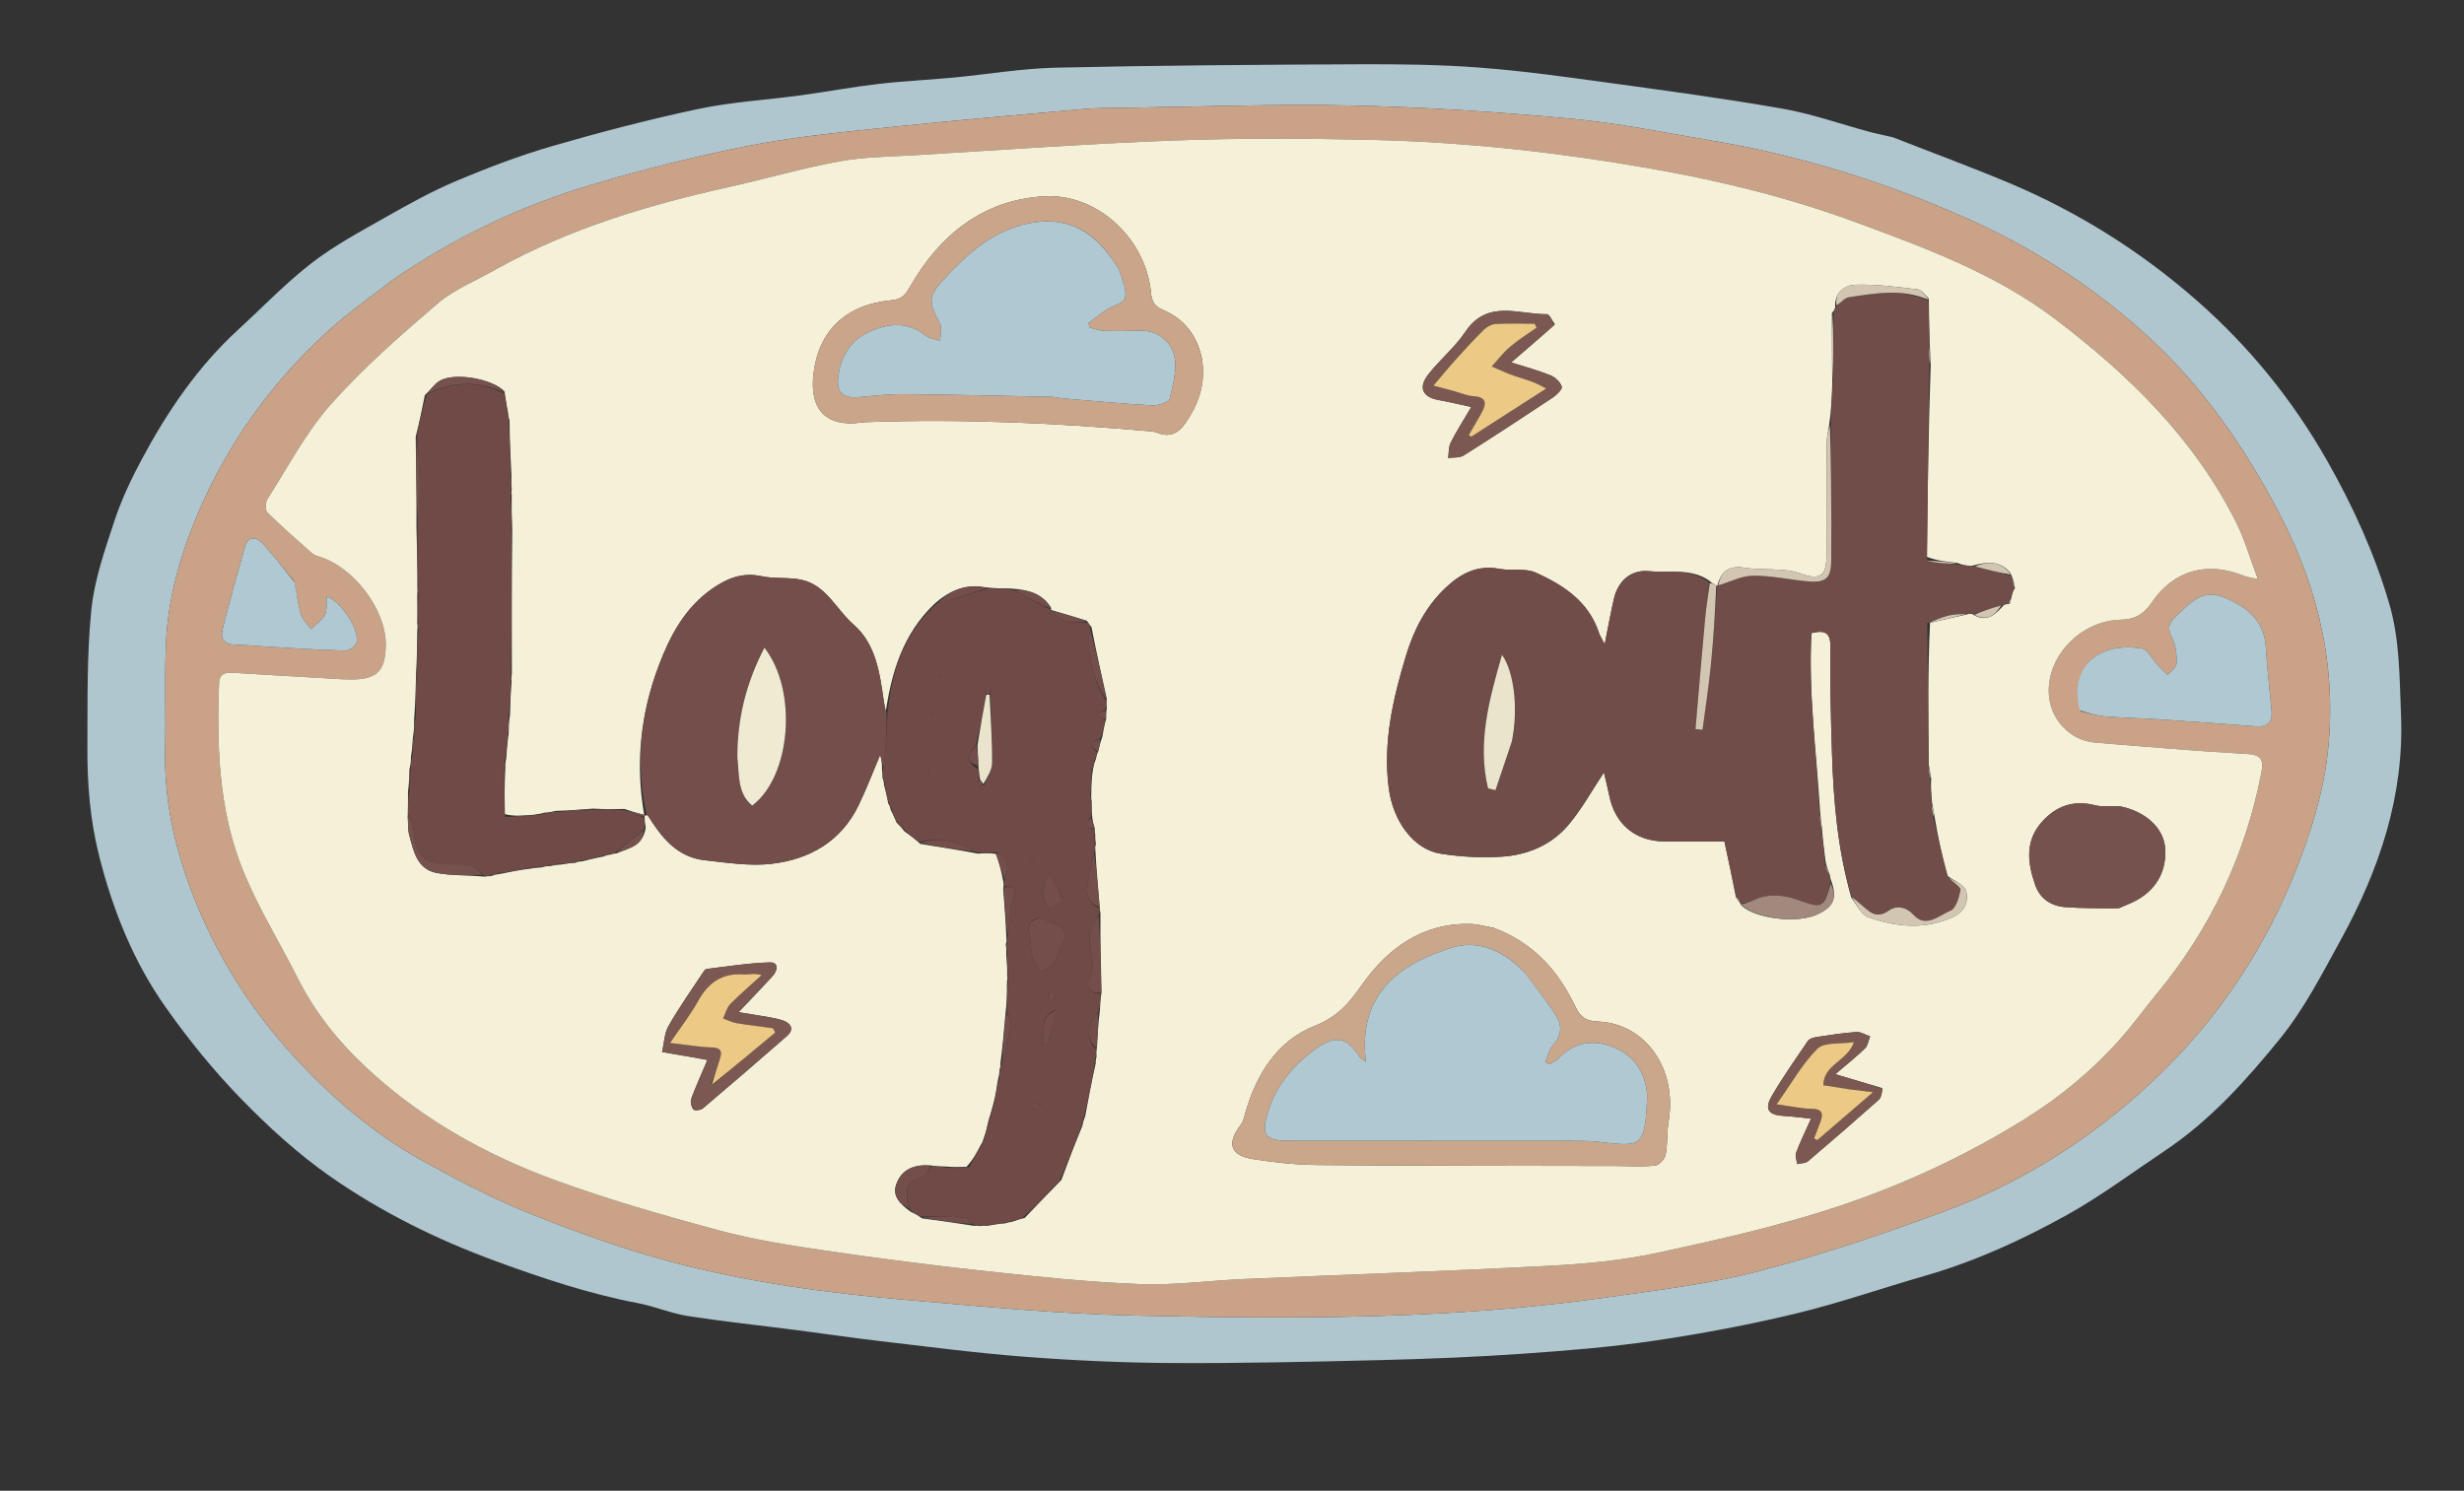 <?xml version="1.0" encoding="UTF-8" standalone="no"?>
<svg
   version="1.1"
   id="Layer_1"
   x="0px"
   y="0px"
   width="785"
   viewBox="0 0 785 475"
   enable-background="new 0 0 1920 1334"
   xml:space="preserve"
   sodipodi:docname="file.svg"
   height="475"
   inkscape:export-filename="file.svg"
   inkscape:export-xdpi="96"
   inkscape:export-ydpi="96"
   inkscape:version="1.4.2 (f4327f4, 2025-05-13)"
   xmlns:inkscape="http://www.inkscape.org/namespaces/inkscape"
   xmlns:sodipodi="http://sodipodi.sourceforge.net/DTD/sodipodi-0.dtd"
   xmlns="http://www.w3.org/2000/svg"
   xmlns:svg="http://www.w3.org/2000/svg"><rect x="0" y="0" width="785" height="475" fill="#333333" stroke="none"/><defs
   id="defs113" /><sodipodi:namedview
   id="namedview113"
   pagecolor="#ffffff"
   bordercolor="#000000"
   borderopacity="0.25"
   inkscape:showpageshadow="2"
   inkscape:pageopacity="0.0"
   inkscape:pagecheckerboard="0"
   inkscape:deskcolor="#d1d1d1"
   inkscape:zoom="0.22732384"
   inkscape:cx="-1073.3586"
   inkscape:cy="956.78483"
   inkscape:window-width="2560"
   inkscape:window-height="1494"
   inkscape:window-x="-11"
   inkscape:window-y="-11"
   inkscape:window-maximized="1"
   inkscape:current-layer="Layer_1" />

<path
   fill="#afc6cf"
   opacity="1"
   stroke="none"
   d="m 603.145,43.771 c 12.59,4.948 24.915,9.473 37.005,14.558 21.93,9.223 41.925,21.817 59.751,37.456 16.627,14.586 30.476,31.619 41.488,51.01 8.249,14.524 15.089,29.511 19.785,45.524 3.388,11.552 3.256,23.381 3.756,35.258 1.1,26.164 -6.993,49.707 -19.309,72.107 -5.875,10.685 -11.535,21.759 -19.147,31.153 -10.776,13.298 -22.331,26.187 -36.811,35.853 -10.352,6.91 -20.366,14.443 -31.215,20.464 -14.336,7.955 -29.291,14.797 -45.17,19.357 -13.751,3.949 -27.3,8.696 -41.191,12.038 -14.834,3.569 -29.892,6.401 -44.989,8.632 -13.877,2.051 -27.913,3.18 -41.918,4.155 -14.859,1.035 -29.758,1.649 -44.65,2.018 -22.271,0.553 -44.553,1.064 -66.827,0.955 -15.712,-0.077 -31.45,-0.802 -47.119,-1.992 -15.583,-1.184 -31.103,-3.245 -46.636,-5.05 -8.627,-1.003 -17.219,-2.3 -25.834,-3.41 -11.649,-1.502 -23.34,-2.728 -34.943,-4.527 -5.385,-0.835 -10.54,-3.082 -15.91,-4.1 -15.521,-2.944 -30.394,-7.928 -45.189,-13.338 -18.75,-6.856 -36.571,-15.662 -52.857,-27.033 C 94.885,367.645 85.394,358.961 76.593,349.9 67.904,340.953 59.964,331.121 52.764,320.922 42.557,306.461 36.034,290.204 31.646,272.975 28.716,261.47 27.779,249.888 27.846,238.176 c 0.083,-14.624 -0.217,-29.329 1.25,-43.837 0.977,-9.663 4.339,-19.18 7.412,-28.505 2.237,-6.787 5.377,-13.353 8.762,-19.671 8.176,-15.257 17.865,-29.461 30.745,-41.251 7.734,-7.079 15.023,-14.729 23.292,-21.112 7.261,-5.606 15.49,-10.013 23.511,-14.563 7.342,-4.166 14.772,-8.301 22.534,-11.571 9.987,-4.207 20.181,-8.096 30.579,-11.113 15.413,-4.472 30.982,-8.534 46.679,-11.854 10.611,-2.244 21.565,-2.839 32.347,-4.305 8.278,-1.126 16.504,-2.668 24.798,-3.64 7.883,-0.924 15.833,-1.268 23.74,-2.012 11.026,-1.037 22.024,-2.938 33.062,-3.185 32.249,-0.722 64.512,-0.936 96.77,-1.078 12.762,-0.056 25.565,0.109 38.281,1.076 13.661,1.039 27.266,2.952 40.849,4.817 18.564,2.549 37.148,5.05 55.597,8.292 9.328,1.639 18.371,4.884 27.557,7.349 2.36,0.633 4.775,1.064 7.535,1.759 M 125.078,89.219 c -6.808,5.326 -13.976,10.257 -20.354,16.055 -15.905,14.459 -28.798,31.33 -38.189,50.723 -7.599,15.692 -12.976,32.102 -13.681,49.662 -0.447,11.147 0.006,22.328 -0.228,33.487 -0.323,15.373 2.843,30.06 8.207,44.342 7.397,19.699 18.276,37.297 32.477,52.802 11.973,13.073 25.28,24.661 40.809,33.288 11.156,6.198 22.535,12.198 34.351,16.954 14.782,5.949 29.882,11.402 45.261,15.508 24.736,6.604 50.141,10.007 75.632,12.209 23.827,2.058 47.692,4.373 71.577,4.909 50.565,1.135 101.173,1.411 151.431,-5.831 16.099,-2.32 32.391,-4.211 48.067,-8.314 20.049,-5.248 39.807,-11.879 59.249,-19.105 26.999,-10.035 50.688,-25.75 71.002,-46.158 18.042,-18.126 31.709,-39.428 41.029,-63.176 4.46,-11.364 8.239,-23.397 9.714,-35.447 3.275,-26.755 -2.309,-52.408 -14.646,-76.309 C 715.6,143.146 701.985,123.218 683.674,106.615 666.334,90.893 646.875,78.495 625.686,69.153 600.082,57.865 573.388,49.51 545.682,44.86 c -15.216,-2.554 -30.395,-5.703 -45.726,-7.109 -23.113,-2.12 -46.33,-3.652 -69.53,-4.138 -24.946,-0.522 -49.924,0.446 -74.887,0.78 -3.294,0.044 -6.602,0.017 -9.877,0.312 -20.5,1.848 -41.012,3.587 -61.479,5.746 -15.02,1.584 -30.13,2.98 -44.926,5.864 -17.107,3.335 -34.095,7.6 -50.807,12.565 -22.416,6.659 -43.459,16.583 -63.371,30.34 z"
   id="path2" />
<path
   fill="#c9a288"
   opacity="1"
   stroke="none"
   d="m 125.376,89.015 c 19.615,-13.554 40.658,-23.477 63.074,-30.137 16.712,-4.965 33.7,-9.23 50.807,-12.565 14.796,-2.884 29.906,-4.28 44.926,-5.864 20.468,-2.158 40.98,-3.897 61.479,-5.746 3.275,-0.295 6.583,-0.268 9.877,-0.312 24.964,-0.334 49.941,-1.303 74.887,-0.78 23.2,0.486 46.417,2.018 69.53,4.138 15.331,1.406 30.51,4.555 45.726,7.109 27.706,4.651 54.4,13.005 80.004,24.294 21.189,9.342 40.648,21.74 57.988,37.462 18.312,16.603 31.926,36.531 43.113,58.205 12.337,23.901 17.92,49.554 14.646,76.309 -1.475,12.05 -5.254,24.083 -9.714,35.447 -9.32,23.748 -22.987,45.05 -41.029,63.176 -20.314,20.408 -44.003,36.123 -71.002,46.158 -19.441,7.226 -39.2,13.857 -59.249,19.105 -15.676,4.104 -31.969,5.994 -48.067,8.314 -50.257,7.242 -100.866,6.966 -151.431,5.831 -23.886,-0.536 -47.75,-2.851 -71.577,-4.909 -25.492,-2.202 -50.897,-5.605 -75.632,-12.209 -15.379,-4.106 -30.479,-9.559 -45.261,-15.508 C 156.654,381.777 145.275,375.776 134.118,369.578 118.589,360.951 105.282,349.363 93.309,336.291 79.109,320.785 68.23,303.187 60.833,283.488 c -5.363,-14.283 -8.53,-28.969 -8.207,-44.342 0.235,-11.159 -0.219,-22.34 0.228,-33.487 0.705,-17.56 6.082,-33.97 13.681,-49.662 9.391,-19.393 22.284,-36.264 38.189,-50.723 6.378,-5.799 13.546,-10.729 20.652,-16.259 M 157.778,85.922 c -6.193,3.561 -13.103,6.286 -18.434,10.853 -11.839,10.144 -23.681,20.505 -33.999,32.13 -7.944,8.951 -13.624,19.925 -20.129,30.116 -0.674,1.055 -0.745,3.546 -0.01,4.276 4.45,4.42 9.204,8.535 13.892,12.711 0.592,0.527 1.352,0.978 2.111,1.191 11.332,3.169 21.926,17.069 21.699,28.533 -0.16,8.068 -2.854,10.772 -10.913,10.768 -2.826,-0.001 -5.654,-0.231 -8.478,-0.394 -9.801,-0.567 -19.603,-1.129 -29.401,-1.744 -2.53,-0.159 -4.221,0.456 -4.327,3.393 -0.73,20.077 -0.083,40.151 7.402,58.997 4.81,12.11 11.844,23.327 17.719,35.027 5.986,11.92 14.348,21.812 24.282,30.664 16.897,15.056 36.365,25.778 57.351,33.481 17.119,6.283 34.738,11.319 52.361,16.073 11.025,2.974 22.412,4.772 33.734,6.437 17.233,2.535 34.522,4.754 51.839,6.628 16.177,1.751 32.399,3.453 48.643,4.083 11.06,0.429 22.189,-1.13 33.295,-1.615 32.385,-1.414 64.785,-2.511 97.155,-4.212 11.561,-0.608 23.244,-1.696 34.529,-4.141 19.46,-4.216 39.014,-8.584 57.861,-14.886 20.761,-6.942 40.692,-16.22 59.415,-27.914 11.526,-7.199 21.723,-15.777 30.64,-25.923 3.832,-4.36 7.215,-9.11 10.922,-13.584 17.106,-20.649 28.31,-44.067 33.449,-70.415 0.809,-4.146 0.32,-5.947 -4.577,-6.223 -16.102,-0.907 -32.178,-2.301 -48.256,-3.605 -8.213,-0.666 -14.566,-7.606 -14.835,-15.946 -0.38,-11.776 10.189,-22.875 22.857,-23.216 4.752,-0.128 7.412,-1.774 10.027,-5.616 6.986,-10.266 17.825,-13.092 29.337,-8.36 0.972,0.4 2.07,0.495 4.38,1.021 -2.508,-6.657 -4.163,-12.547 -6.847,-17.924 C 699.074,139.75 678.155,119.388 654.664,101.588 635.772,87.273 613.727,79.127 591.664,70.966 570.513,63.142 548.909,57.786 526.728,53.864 c -29.847,-5.279 -59.836,-8.614 -90.088,-9.303 -20.815,-0.474 -41.674,-0.576 -62.474,0.197 -27.555,1.025 -55.074,3.035 -82.604,4.691 -8.101,0.487 -16.314,0.524 -24.252,1.983 -11.874,2.182 -23.52,5.581 -35.318,8.21 C 206.423,65.338 181.495,72.794 157.778,85.922 m 505.107,140.757 c 2.563,0.546 5.103,1.366 7.694,1.581 5.619,0.467 11.268,0.551 16.896,0.924 10.415,0.692 20.826,1.442 31.233,2.247 3.673,0.284 5.317,-1.29 4.993,-4.912 -0.606,-6.765 -1.437,-13.515 -1.834,-20.291 -0.521,-8.888 -6.551,-13.129 -13.664,-15.974 -6.885,-2.753 -11.062,2.489 -15.412,6.589 -2.15,2.026 -2.159,3.873 -0.709,6.594 1.215,2.28 1.427,5.306 1.339,7.977 -0.042,1.263 -1.824,2.47 -2.817,3.702 -1.055,-1.051 -2.142,-2.073 -3.158,-3.161 -1.699,-1.821 -3.132,-4.999 -5.059,-5.32 -12.782,-2.131 -23.578,4.97 -19.502,20.044 M 93.712,185.243 c -3.351,-4.068 -6.529,-8.299 -10.129,-12.134 -1.702,-1.814 -4.426,-2.582 -5.439,0.879 -2.564,8.76 -4.959,17.574 -7.203,26.422 -0.822,3.241 0.704,5.014 4.255,5.024 2.985,0.009 5.967,0.389 8.953,0.561 8.632,0.497 17.261,1.09 25.9,1.32 1.219,0.033 3.366,-1.583 3.574,-2.713 0.791,-4.308 -4.957,-12.837 -9.56,-14.558 -0.145,2.047 0.249,4.27 -0.565,5.886 -0.901,1.79 -2.907,3.024 -4.431,4.501 -1.11,-1.565 -2.7,-2.986 -3.225,-4.727 -0.947,-3.144 -1.256,-6.481 -2.131,-10.461 z"
   id="path3" />
<path
   fill="#f5f1d8"
   opacity="1"
   stroke="none"
   d="m 158.108,85.753 c 23.387,-12.959 48.315,-20.415 73.884,-26.111 11.799,-2.629 23.444,-6.028 35.318,-8.21 7.938,-1.459 16.151,-1.495 24.252,-1.983 27.53,-1.656 55.049,-3.666 82.604,-4.691 20.801,-0.774 41.659,-0.672 62.474,-0.197 30.252,0.689 60.241,4.024 90.088,9.303 22.181,3.923 43.785,9.279 64.936,17.102 22.063,8.161 44.108,16.307 63,30.622 23.491,17.8 44.41,38.162 57.807,64.999 2.684,5.377 4.339,11.267 6.847,17.924 -2.31,-0.526 -3.408,-0.621 -4.38,-1.021 -11.512,-4.732 -22.351,-1.906 -29.337,8.36 -2.615,3.843 -5.274,5.489 -10.027,5.616 -12.668,0.341 -23.237,11.44 -22.857,23.216 0.269,8.341 6.621,15.28 14.835,15.946 16.078,1.304 32.154,2.698 48.256,3.605 4.897,0.276 5.386,2.077 4.577,6.223 -5.14,26.348 -16.343,49.766 -33.449,70.415 -3.706,4.474 -7.09,9.224 -10.922,13.584 -8.918,10.146 -19.114,18.725 -30.64,25.923 -18.723,11.694 -38.654,20.972 -59.415,27.914 -18.847,6.302 -38.401,10.671 -57.861,14.886 -11.286,2.445 -22.968,3.533 -34.529,4.141 -32.369,1.701 -64.77,2.798 -97.155,4.212 -11.106,0.485 -22.235,2.045 -33.295,1.615 -16.244,-0.631 -32.466,-2.332 -48.643,-4.083 -17.317,-1.875 -34.606,-4.093 -51.839,-6.628 -11.322,-1.665 -22.709,-3.463 -33.734,-6.437 -17.623,-4.754 -35.242,-9.79 -52.361,-16.073 -20.986,-7.702 -40.454,-18.424 -57.351,-33.481 -9.934,-8.852 -18.297,-18.744 -24.282,-30.664 -5.874,-11.699 -12.909,-22.916 -17.719,-35.027 -7.485,-18.846 -8.132,-38.92 -7.402,-58.997 0.107,-2.937 1.797,-3.552 4.327,-3.393 9.798,0.615 19.6,1.177 29.401,1.744 2.825,0.164 5.652,0.393 8.478,0.394 8.059,0.004 10.753,-2.7 10.913,-10.768 0.227,-11.464 -10.367,-25.364 -21.699,-28.533 -0.759,-0.212 -1.518,-0.663 -2.111,-1.191 -4.689,-4.176 -9.442,-8.291 -13.892,-12.711 -0.736,-0.73 -0.664,-3.221 0.01,-4.276 6.505,-10.191 12.185,-21.165 20.129,-30.116 10.317,-11.625 22.16,-21.986 33.999,-32.13 5.331,-4.568 12.24,-7.292 18.764,-11.022 m 176.728,108.592 c 0,0 0.073,0.006 0.028,-0.698 -2.776,-4.523 -7.158,-5.782 -12.954,-6.124 -2.383,-0.01 -4.765,-0.021 -7.828,-0.358 -6.195,-1.228 -11.338,0.786 -16.369,5.247 -10.003,9.515 -13.657,21.747 -15.531,34.438 -0.201,-1.136 -0.432,-2.268 -0.598,-3.409 -1.301,-8.94 -2.499,-18.246 -9.677,-24.472 -5.489,-4.762 -8.633,-12.493 -16.496,-14.215 -4.148,-0.908 -8.636,-0.26 -12.788,-1.157 -6.092,-1.316 -10.99,0.671 -15.754,4.003 -8.721,6.098 -13.411,14.995 -17.027,24.58 -5.825,15.438 -7.448,31.256 -4.6,47.533 -1.829,-0.528 -3.657,-1.057 -6.323,-1.953 -3.036,0.064 -6.073,0.128 -9.977,-0.112 -3.703,0.293 -7.406,0.586 -11.931,0.735 -1.065,0.254 -2.131,0.508 -3.707,0.57 -0.499,0.17 -0.998,0.34 -2.182,0.441 -0.439,0.123 -0.877,0.245 -2.147,0.295 -2.715,0.207 -5.43,0.414 -8.195,-0.297 -0.03,-4.668 -0.059,-9.337 0.199,-14.552 -0.025,-0.814 -0.05,-1.628 0.308,-3.255 0.152,-2.394 0.304,-4.788 0.774,-7.858 0.015,-1.777 0.03,-3.553 0.439,-6.167 0.085,-3.384 0.171,-6.769 0.501,-10.509 -0.05,-0.552 -0.099,-1.104 0.073,-2.465 -0.035,-14.716 -0.069,-29.431 0.115,-45.031 -0.114,-3.72 -0.228,-7.44 -0.163,-11.807 -0.063,-0.438 -0.126,-0.876 0.016,-1.862 -0.088,-1.155 -0.175,-2.309 -0.102,-4.389 -0.285,-5.685 -0.57,-11.37 -0.611,-17.553 -0.18,-0.509 -0.36,-1.018 -0.462,-2.329 -0.379,-2.064 -0.757,-4.128 -1.149,-6.902 -3.807,-4.129 -16.251,-6.205 -20.801,-3.266 -1.551,1.002 -2.68,2.657 -4.566,4.509 -0.834,4.162 -1.667,8.323 -2.91,13.187 0.142,9.415 0.283,18.83 0.252,29.172 0.146,5.696 0.292,11.392 0.282,17.883 0.041,1.078 0.081,2.156 -0.06,4.105 0.061,2.367 0.123,4.733 0.013,7.853 0.088,0.76 0.175,1.519 0.005,3.172 -0.032,4.036 -0.063,8.071 -0.358,12.87 -0.107,4.746 -0.214,9.493 -0.639,15.054 0.01,1.743 0.02,3.486 -0.395,5.849 -0.102,1.779 -0.205,3.558 -0.62,6.095 -0.004,1.089 -0.007,2.177 -0.459,3.898 -0.052,2.115 -0.105,4.23 -0.475,7.18 0.006,2.378 0.012,4.757 -0.092,8.005 0.149,1.971 -1.2e-4,4.022 0.505,5.896 1.369,5.076 2.481,10.797 8.727,11.974 4.782,0.901 9.775,0.677 15.327,1.171 0.439,-0.082 0.879,-0.163 1.945,-0.161 0.781,-0.288 1.562,-0.577 3.126,-0.743 3.075,-0.63 6.15,-1.259 9.709,-1.678 0.838,-0.142 1.676,-0.284 3.296,-0.362 0.745,-0.223 1.491,-0.446 2.829,-0.429 0.806,-0.185 1.612,-0.37 3.264,-0.467 1.38,-0.227 2.759,-0.455 4.664,-0.561 0.483,-0.214 0.966,-0.427 2.244,-0.476 2.077,-0.536 4.154,-1.073 6.766,-1.536 0.472,-0.23 0.944,-0.459 2.131,-0.602 0.446,-0.156 0.891,-0.312 2.027,-0.395 3.666,-1.669 8.38,-2.099 9.261,-8.272 -0.192,-1.057 -0.383,-2.115 -0.335,-3.755 0.187,-0.096 0.374,-0.192 1.162,-0.044 4.206,7.042 9.186,13.301 18.027,14.267 7.069,0.772 14.325,1.939 21.287,1.124 12.071,-1.414 22.083,-7.106 27.667,-18.603 2.474,-5.094 4.479,-10.417 6.915,-16.152 0.386,1.716 0.636,2.833 0.552,4.652 0.096,0.76 0.191,1.519 0.188,2.808 0.204,0.494 0.408,0.988 0.49,2.256 0.45,1.741 0.899,3.481 1.31,5.789 0.293,0.47 0.587,0.939 0.805,2.067 0.58,1.157 1.159,2.314 1.877,4.068 0.712,0.691 1.423,1.382 2.409,2.701 1.594,1.148 3.188,2.296 5.156,4.08 5.86,0.929 11.72,1.858 18.398,3.104 1.722,-0.13 3.444,-0.259 5.857,0.105 0.781,2.767 1.561,5.533 2.202,8.97 0.072,0.447 0.143,0.895 -0.081,2.013 0.401,5.108 0.802,10.216 1.032,15.986 0.056,0.45 0.112,0.901 -0.204,1.76 0.111,0.865 0.222,1.731 0.17,3.463 0.162,2.039 0.324,4.078 0.288,6.776 0.045,0.45 0.091,0.9 -0.086,2.236 0.002,3.039 0.004,6.077 -0.474,9.766 -0.447,5.116 -0.894,10.232 -1.627,15.976 0.029,0.456 0.058,0.913 -0.266,1.889 -0.057,0.83 -0.113,1.661 -0.53,3.244 -0.362,2.416 -0.724,4.832 -1.486,7.781 -0.413,1.488 -0.827,2.976 -1.518,5.186 -0.383,1.752 -0.766,3.503 -1.533,5.668 -0.147,0.534 -0.295,1.069 -0.963,2.093 -1.203,2.321 -2.405,4.642 -4.487,6.863 -2.046,0.07 -4.092,0.14 -6.933,-0.098 -1.399,-0.019 -2.797,-0.039 -4.799,-0.383 -4.801,-0.27 -8.848,1.156 -10.598,5.944 -1.427,3.901 1.134,6.342 4.467,8.818 1.074,0.507 2.149,1.014 3.71,2.154 5.342,0.715 10.683,1.429 16.671,2.387 0.451,-0.059 0.902,-0.118 1.71,0.064 0.546,-0.084 1.092,-0.169 2.507,-0.096 1.709,-0.316 3.418,-0.633 5.629,-0.77 0.483,-0.173 0.967,-0.347 2.161,-0.488 1.111,-0.406 2.223,-0.813 4.003,-1.22 3.709,-3.891 7.418,-7.781 11.695,-12.132 2.071,-5.559 4.142,-11.119 6.657,-17.12 0.168,-0.808 0.336,-1.616 0.916,-3.126 1.008,-5.436 2.016,-10.872 3.328,-16.746 -0.009,-0.518 -0.018,-1.037 0.299,-2.258 -0.063,-0.76 -0.125,-1.52 0.146,-3.067 0.19,-3.745 0.38,-7.491 0.933,-11.893 0.07,-1.695 0.14,-3.39 0.52,-5.669 -0.213,-8.224 -0.427,-16.449 -0.359,-25.318 -0.117,-0.44 -0.234,-0.88 -0.263,-2.172 -0.502,-5.726 -1.005,-11.452 -1.36,-17.833 -0.051,-0.442 -0.102,-0.885 0.162,-1.76 -0.113,-0.857 -0.227,-1.714 -0.199,-3.244 -0.098,-0.442 -0.196,-0.884 -0.186,-2.025 -0.345,-1.091 -0.69,-2.183 -0.835,-4.074 -0.071,-1.076 -0.142,-2.153 -0.115,-3.983 -0.09,-0.751 -0.179,-1.502 -0.114,-3.129 0.041,-2.372 0.081,-4.745 0.58,-7.586 0.152,-0.845 0.304,-1.689 0.883,-3.112 0.133,-0.697 0.266,-1.394 0.818,-2.597 0.264,-1.275 0.529,-2.55 1.236,-4.457 0.291,-1.765 0.582,-3.53 1.24,-5.831 -0.031,-0.852 -0.063,-1.705 0.169,-3.272 -0.07,-0.752 -0.14,-1.503 -0.007,-3.107 -1.655,-7.386 -3.31,-14.772 -4.862,-22.786 -0.39,-0.454 -0.779,-0.908 -1.474,-2.013 -3.797,-1.166 -7.594,-2.333 -11.421,-3.432 M 554.417,287.78 c 0,0 0.082,0.022 0.313,0.66 4.335,4.297 17.706,5.934 24.159,2.959 5.279,-2.434 6.499,-5.067 4.516,-10.782 -0.177,-0.419 -0.355,-0.837 -0.476,-1.968 -0.439,-1.068 -0.878,-2.136 -1.313,-4.028 -0.431,-3.337 -0.862,-6.673 -1.173,-10.77 -0.207,-1.479 -0.414,-2.958 -0.593,-5.361 -1.143,-18.961 -3.783,-37.865 -2.749,-56.749 4.642,-1.16 6.117,0.095 6.054,4.566 -0.159,11.27 0.125,22.552 0.492,33.821 0.498,15.292 1.783,30.501 6.18,45.992 1.754,2.107 3.111,5.339 5.333,6.123 9,3.177 18.226,4.118 27.318,-0.182 3.62,-1.712 4.746,-5.061 3.891,-8.203 -0.504,-1.852 -3.616,-2.995 -6.12,-4.92 -1.456,-6.179 -2.913,-12.358 -3.988,-19.05 -0.208,-1.164 -0.417,-2.328 -0.761,-4.276 -0.212,-2.403 -0.425,-4.805 -0.256,-7.722 -0.204,-1.165 -0.408,-2.33 -0.771,-4.325 -0.155,-15.023 -0.31,-30.046 0.407,-45.124 3.998,-0.917 7.995,-1.834 12.633,-2.872 0.434,0.013 0.867,0.026 1.672,0.57 4.066,2.081 6.484,-0.345 9.312,-3.468 0.405,-0.1 0.81,-0.2 1.748,-0.297 0.227,-0.645 0.454,-1.29 0.701,-2.671 0.185,-0.708 0.371,-1.416 1.014,-2.395 -0.202,-1.013 -0.405,-2.027 -0.941,-3.424 -0.081,-0.149 -0.161,-0.299 -0.401,-1.14 -3.247,-4.145 -7.414,-3.856 -12.632,-2.4 -1.358,-0.133 -2.715,-0.266 -4.49,-0.995 -3.175,-0.332 -6.35,-0.665 -9.645,-1.919 0.263,-20.328 0.526,-40.655 1.252,-61.533 -0.095,-1.824 -0.189,-3.648 -0.331,-6.4 -0.135,-4.521 -0.269,-9.042 -0.287,-14.32 -1.133,-1.023 -2.176,-2.795 -3.415,-2.945 -6.616,-0.801 -13.297,-1.715 -19.922,-1.504 -3.135,0.1 -6.809,2.06 -6.478,7.357 -0.159,0.398 -0.318,0.796 -1.047,1.667 0.014,7.216 0.027,14.433 0.105,22.579 -0.147,4.32 -0.295,8.641 -1.038,13.407 -0.255,1.777 -0.721,3.552 -0.731,5.331 -0.074,11.988 -0.048,23.977 -0.062,35.965 -0.007,6.652 -2.189,7.993 -8.621,5.591 -1.808,-0.675 -3.832,-0.903 -5.778,-1.053 -3.914,-0.301 -7.903,-0.046 -11.751,-0.682 -4.983,-0.823 -7.515,1.255 -8.642,5.86 0,0 -0.052,0.035 -0.613,-0.329 -0.581,-0.329 -1.163,-0.658 -2.172,-1.565 -5.88,-3.906 -12.664,-2.213 -19.025,-2.857 -5.595,-0.566 -9.755,3.046 -11.062,8.568 -1.087,4.592 -1.898,9.249 -3.001,14.721 -0.881,-1.748 -1.515,-2.693 -1.859,-3.734 -3.292,-9.961 -11.349,-15.16 -20.118,-19.112 -3.363,-1.516 -7.794,-0.461 -11.621,-1.193 -6.914,-1.324 -12.235,1.504 -16.948,5.914 -6.353,5.944 -10.235,13.438 -12.733,21.689 -4.171,13.77 -7.4,27.669 -5.521,42.228 1.38,10.688 7.987,19.588 16.528,20.938 6.364,1.005 12.958,1.359 19.385,0.961 8.377,-0.519 16.066,-3.78 21.519,-10.345 4.174,-5.025 7.377,-10.855 11.126,-16.498 0.535,2.3 1.196,4.829 1.706,7.389 1.806,9.063 8.268,14.502 17.523,14.587 6.27,0.057 12.541,0.011 19.162,0.011 1.257,5.882 2.463,11.525 3.67,17.759 0.449,0.606 0.897,1.212 1.363,1.902 M 382.864,114.006 c -1.574,-7.157 -5.588,-12.422 -12.375,-15.261 -2.686,-1.124 -3.541,-2.701 -3.821,-5.585 -1.666,-17.179 -17.144,-31.672 -34.182,-30.605 -19.504,1.221 -33.189,12.412 -42.649,28.96 -1.474,2.578 -2.67,3.858 -5.813,4.151 -14.57,1.356 -23.238,9.73 -24.859,23.469 -1.345,11.407 4.099,16.986 15.136,15.516 0.66,-0.088 1.326,-0.148 1.991,-0.171 30.289,-1.062 60.499,0.278 90.663,2.987 0.655,0.059 1.324,0.224 1.933,0.472 3.761,1.533 6.601,0.009 8.658,-2.965 4.18,-6.042 6.753,-12.604 5.318,-20.968 m 92.927,181.623 c -2.446,-0.424 -4.885,-1.162 -7.34,-1.221 -15.338,-0.366 -26.369,7.776 -34.602,19.459 -4.123,5.85 -7.773,10.17 -14.972,13.008 -11.854,4.672 -18.502,15.212 -22.042,27.455 -0.406,1.405 -0.723,2.973 -1.574,4.09 -4.502,5.913 -3.367,9.747 3.927,10.901 6.877,1.088 13.88,1.831 20.835,1.888 31.635,0.262 63.272,0.227 94.908,0.301 4.125,0.01 8.279,0.302 12.359,-0.12 1.267,-0.131 3.08,-2.04 3.349,-3.393 0.686,-3.452 0.348,-7.1 0.942,-10.581 2.85,-16.722 -7.258,-31.342 -22.575,-31.924 -3.75,-0.143 -5.544,-1.458 -7.106,-4.728 -5.405,-11.311 -13.221,-20.333 -26.11,-25.135 m 199.373,-6.265 c 0.913,-0.405 1.813,-0.842 2.741,-1.21 8.064,-3.202 12.32,-9.452 11.92,-17.526 -0.306,-6.172 -5.34,-11.501 -13.409,-13.5 -2.823,-0.699 -6.045,0.196 -8.855,-0.528 -6.914,-1.78 -12.466,0.157 -17.04,5.288 -5.487,6.156 -4.553,13.173 -2.107,20.148 1.521,4.336 5.068,6.654 9.524,6.996 5.458,0.419 10.952,0.359 17.226,0.332 M 495.378,103.33 c -0.857,-1.125 -1.728,-3.237 -2.568,-3.225 -8.984,0.128 -18.969,-4.854 -25.983,5.637 -3.298,4.933 -8.096,8.837 -11.781,13.546 -3.316,4.237 -1.841,7.274 3.352,8.194 3.205,0.568 6.373,1.343 10.338,2.191 -2.491,4.245 -4.718,7.705 -6.564,11.356 -0.713,1.409 -0.563,3.255 -0.807,4.901 1.661,-0.238 3.636,0.023 4.932,-0.794 9.564,-6.021 19.021,-12.216 28.431,-18.477 1.25,-0.831 3.082,-2.674 2.828,-3.47 -0.467,-1.462 -2.079,-3.003 -3.578,-3.606 -3.944,-1.586 -8.084,-2.685 -12.533,-4.102 4.772,-4.089 9.132,-7.825 13.935,-12.155 M 218.855,336.552 c 2.038,0.368 4.076,0.736 6.518,1.177 -1.886,4.451 -3.676,8.363 -5.151,12.389 -0.354,0.965 0.03,2.557 0.679,3.389 0.344,0.441 2.32,0.264 2.992,-0.305 9.007,-7.624 17.94,-15.336 26.829,-23.098 2.518,-2.199 1.102,-4.133 -1.184,-4.909 -2.951,-1.002 -6.144,-1.3 -9.237,-1.873 -1.464,-0.271 -2.941,-0.477 -5,-0.806 4.074,-4.304 7.522,-7.854 10.855,-11.508 1.594,-1.748 2.026,-4.431 -0.845,-4.356 -6.765,0.176 -13.507,1.294 -20.25,2.096 -0.383,0.045 -0.769,0.617 -1.035,1.022 -3.73,5.676 -7.681,11.228 -11.038,17.119 -1.358,2.384 -1.409,5.513 -2.055,8.303 2.345,0.426 4.69,0.851 7.923,1.361 m 380.762,10.138 c -4.469,-1.326 -8.938,-2.652 -14.907,-4.424 3.531,-3.024 6.634,-5.476 9.458,-8.216 0.92,-0.892 1.111,-2.535 1.636,-3.835 -1.477,-0.493 -2.989,-1.485 -4.424,-1.384 -4.29,0.301 -8.558,0.983 -12.817,1.631 -0.921,0.14 -2.127,0.522 -2.594,1.206 -3.917,5.74 -7.923,11.441 -11.432,17.429 -2.566,4.38 -1.182,6.227 3.958,6.497 2.651,0.139 5.29,0.52 8.475,0.847 -1.877,4.2 -3.493,7.473 -4.766,10.875 -0.379,1.012 0.206,2.385 0.349,3.593 1.166,-0.281 2.634,-0.205 3.451,-0.897 7.597,-6.438 15.111,-12.976 22.557,-19.59 0.787,-0.699 0.98,-2.068 1.057,-3.733 z"
   id="path4" />
<path
   fill="#b0c8d1"
   opacity="1"
   stroke="none"
   d="m 662.593,226.366 c -3.784,-14.762 7.011,-21.862 19.794,-19.732 1.926,0.321 3.36,3.498 5.059,5.32 1.015,1.089 2.103,2.11 3.158,3.161 0.993,-1.232 2.776,-2.438 2.817,-3.702 0.088,-2.671 -0.125,-5.697 -1.339,-7.977 -1.45,-2.721 -1.441,-4.568 0.709,-6.594 4.35,-4.1 8.528,-9.342 15.412,-6.589 7.114,2.845 13.143,7.086 13.664,15.974 0.397,6.776 1.229,13.526 1.834,20.291 0.324,3.622 -1.32,5.196 -4.993,4.912 -10.407,-0.805 -20.818,-1.555 -31.233,-2.247 -5.628,-0.374 -11.277,-0.458 -16.896,-0.924 -2.591,-0.215 -5.131,-1.035 -7.985,-1.894 z"
   id="path5" />
<path
   fill="#b0c8d1"
   opacity="1"
   stroke="none"
   d="m 93.861,185.605 c 0.725,3.618 1.035,6.955 1.982,10.099 0.524,1.742 2.115,3.162 3.225,4.727 1.524,-1.476 3.53,-2.711 4.431,-4.501 0.814,-1.616 0.42,-3.84 0.565,-5.886 4.603,1.721 10.351,10.251 9.56,14.558 -0.208,1.13 -2.355,2.746 -3.574,2.713 -8.639,-0.231 -17.269,-0.824 -25.9,-1.32 -2.986,-0.172 -5.968,-0.552 -8.953,-0.561 -3.552,-0.01 -5.078,-1.782 -4.255,-5.024 2.245,-8.848 4.639,-17.662 7.203,-26.422 1.013,-3.461 3.737,-2.693 5.439,-0.879 3.599,3.835 6.778,8.065 10.278,12.495 z"
   id="path6" />
<path
   fill="#714d4a"
   opacity="1"
   stroke="none"
   d="m 641.505,187.58 c -0.185,0.708 -0.371,1.416 -0.763,2.703 -0.48,1.083 -0.754,1.586 -1.028,2.089 -0.405,0.1 -0.81,0.2 -1.869,0.405 -3.446,1.014 -6.238,1.923 -9.029,2.832 -0.434,-0.013 -0.867,-0.026 -2.048,-0.066 -2.528,0.173 -4.359,0.174 -6.074,0.622 -2.276,0.594 -4.46,1.538 -6.683,2.331 0.155,15.023 0.31,30.046 0.436,45.759 0.12,1.843 0.269,2.996 0.418,4.149 0.212,2.403 0.425,4.805 0.551,7.863 0.098,1.815 0.282,2.974 0.466,4.134 1.456,6.179 2.913,12.358 4.763,19.104 1.654,1.731 4.102,3.099 3.944,4.017 -0.417,2.412 -1.433,5.929 -3.181,6.65 -3.601,1.484 -7.815,5.643 -11.727,1.396 -2.662,-2.89 -5.709,-3.007 -7.882,-1.457 -4.346,3.1 -6.476,0.022 -9.154,-2.106 -1.004,-0.798 -1.904,-1.728 -2.851,-2.598 -4.362,-14.779 -5.647,-29.988 -6.145,-45.28 -0.367,-11.269 -0.651,-22.551 -0.492,-33.821 0.063,-4.471 -1.413,-5.726 -6.054,-4.566 -1.034,18.884 1.606,37.788 2.553,57.405 0.093,2.259 0.381,3.862 0.669,5.464 0.431,3.337 0.862,6.673 1.091,10.676 0.352,1.802 0.904,2.938 1.457,4.074 0.177,0.419 0.355,0.837 0.285,1.748 -2.06,8.457 -2.698,8.419 -10.616,5.535 -3.68,-1.34 -8.431,-1.801 -11.989,-0.587 -1.93,0.658 -3.778,1.854 -6.054,1.745 0,0 -0.082,-0.022 -0.019,-0.372 -0.434,-0.947 -0.93,-1.544 -1.427,-2.141 -1.206,-5.643 -2.412,-11.287 -3.669,-17.169 -6.62,0 -12.891,0.046 -19.162,-0.011 -9.256,-0.085 -15.717,-5.524 -17.523,-14.587 -0.51,-2.56 -1.171,-5.09 -1.706,-7.389 -3.749,5.643 -6.952,11.473 -11.126,16.498 -5.453,6.565 -13.142,9.826 -21.519,10.345 -6.427,0.398 -13.021,0.044 -19.385,-0.961 -8.541,-1.349 -15.148,-10.25 -16.528,-20.938 -1.879,-14.559 1.35,-28.458 5.521,-42.228 2.499,-8.251 6.381,-15.744 12.733,-21.689 4.713,-4.41 10.034,-7.238 16.948,-5.914 3.826,0.733 8.258,-0.323 11.621,1.193 8.769,3.952 16.825,9.151 20.118,19.112 0.344,1.041 0.978,1.986 1.859,3.734 1.103,-5.472 1.915,-10.129 3.001,-14.721 1.307,-5.522 5.467,-9.135 11.062,-8.568 6.36,0.644 13.145,-1.049 19.194,3.569 -0.314,4.322 -0.924,7.919 -1.257,11.542 -1.078,11.731 -2.054,23.471 -3.069,35.207 0.747,0.071 1.493,0.143 2.24,0.215 0.899,-6.858 1.967,-13.698 2.653,-20.577 0.835,-8.373 1.346,-16.778 1.998,-25.169 0,0 0.052,-0.035 0.379,-0.218 3.885,-1.227 7.434,-3.095 11.001,-3.129 5.65,-0.053 11.303,1.203 16.969,1.755 6.572,0.641 8.1,-0.903 7.996,-7.561 -0.054,-3.482 0.055,-6.966 0.042,-10.449 -0.039,-10.63 -0.101,-21.261 -0.155,-31.891 0.147,-4.32 0.295,-8.641 0.597,-13.785 0.207,-7.958 0.258,-15.093 0.31,-22.227 0.159,-0.398 0.318,-0.796 0.853,-1.628 1.562,-1.3 2.66,-2.744 3.947,-2.939 8.516,-1.291 17.098,-2.814 25.375,1.221 0.135,4.521 0.269,9.042 0.287,14.274 -0.083,2.554 -0.049,4.397 -0.014,6.24 -0.263,20.328 -0.526,40.655 -0.708,61.832 3.381,1.121 6.68,1.394 9.979,1.666 1.358,0.133 2.715,0.266 4.822,0.542 4.513,1.078 8.278,2.014 12.042,2.95 0.081,0.149 0.161,0.299 0.4,1.056 0.214,1.434 0.27,2.261 0.325,3.087 M 481.787,235.844 c 1.954,-9.751 0.672,-21.704 -3.267,-27.195 -4.113,14.3 -7.911,28.094 -4.44,42.554 0.788,0.191 1.575,0.381 2.363,0.572 1.696,-5.042 3.393,-10.084 5.344,-15.93 z"
   id="path7" />
<path
   fill="#6f4a47"
   opacity="1"
   stroke="none"
   d="m 292.854,268.26 c -1.594,-1.148 -3.188,-2.296 -4.945,-4.092 -0.903,-1.315 -1.644,-1.982 -2.384,-2.649 -0.58,-1.157 -1.159,-2.314 -1.54,-3.981 -0.189,-1.048 -0.577,-1.586 -0.965,-2.125 -0.45,-1.741 -0.899,-3.481 -1.119,-5.77 -0.054,-1.111 -0.337,-1.674 -0.621,-2.238 -0.096,-0.76 -0.191,-1.519 0.186,-2.833 0.742,-6.095 1.011,-11.637 1.28,-17.178 1.311,-13.234 4.964,-25.466 15.683,-35.063 5.922,-1.667 11.128,-3.253 16.334,-4.839 2.383,0.01 4.765,0.021 7.711,0.427 4.521,2.408 8.479,4.42 12.436,6.431 0,0 -0.073,-0.006 0.011,0.313 3.158,4.082 7.414,3.874 11.641,3.764 0.39,0.454 0.779,0.908 0.814,1.794 -1.385,8.688 0.832,16.179 5.014,23.207 0.07,0.752 0.14,1.503 -0.243,2.62 -1.209,0.799 -1.965,1.234 -2.721,1.668 0.88,0.592 1.759,1.183 2.639,1.775 -0.291,1.765 -0.582,3.53 -1.466,5.644 -3.762,1.44 -2.958,2.967 -1.062,4.614 -0.133,0.697 -0.266,1.394 -0.903,2.459 -0.615,1.316 -0.726,2.265 -0.837,3.213 -0.041,2.372 -0.081,4.745 -0.477,7.654 -0.113,1.473 0.129,2.41 0.372,3.346 0.071,1.076 0.141,2.153 -0.143,3.791 -2.478,2.803 -0.995,3.624 1.083,4.211 0.098,0.442 0.196,0.884 0.02,1.875 -0.13,1.409 0.014,2.268 0.157,3.128 0.051,0.442 0.102,0.885 -0.16,1.947 -0.886,3.695 -1.42,6.778 -2.041,9.843 -0.734,3.621 -0.096,6.589 3.626,8.222 0.117,0.44 0.234,0.88 -0.099,1.744 -1.282,2.241 -2.48,3.982 -2.872,5.89 -0.986,4.81 2.546,9.601 -0.256,14.687 -1.295,2.351 0.222,4.864 3.627,4.901 -0.07,1.695 -0.14,3.39 -0.686,5.547 -3.256,4.309 -4.368,8.201 -0.791,12.219 0.063,0.76 0.125,1.52 -0.166,2.736 -0.319,1.051 -0.284,1.645 -0.249,2.24 -1.008,5.436 -2.016,10.872 -3.519,16.834 -0.618,1.364 -0.742,2.203 -0.865,3.042 -2.071,5.559 -4.142,11.119 -6.816,16.982 -4.322,4.145 -8.042,7.987 -11.761,11.828 -1.111,0.406 -2.223,0.813 -3.839,1.054 -1.056,0.048 -1.607,0.262 -2.158,0.475 -1.709,0.316 -3.418,0.633 -5.73,0.694 -1.156,-0.133 -1.709,-0.013 -2.262,0.109 -0.451,0.059 -0.902,0.118 -1.745,-0.279 -1.086,-1.061 -1.754,-2.152 -2.478,-2.191 -4.756,-0.251 -9.524,-0.275 -14.288,-0.373 -1.074,-0.507 -2.149,-1.014 -3.428,-2.174 -1.615,-5.278 -1.504,-9.07 4.335,-10.524 1.073,-0.267 1.747,-2.132 2.605,-3.26 1.399,0.019 2.797,0.039 4.716,0.452 2.777,0.197 5.035,5.8e-4 7.292,-0.196 1.203,-2.321 2.405,-4.642 4.12,-7.267 0.62,-0.936 0.727,-1.57 0.835,-2.203 0.383,-1.752 0.766,-3.503 1.566,-5.734 0.778,-2.067 1.139,-3.654 1.5,-5.241 0.362,-2.416 0.724,-4.832 1.522,-7.735 0.44,-1.417 0.443,-2.347 0.447,-3.277 -0.029,-0.456 -0.059,-0.913 0.385,-1.822 1.269,-4.373 2.219,-8.271 2.77,-12.225 0.173,-1.239 -0.727,-2.628 -1.136,-3.948 -0.002,-3.039 -0.005,-6.077 0.341,-9.624 0.211,-1.135 0.074,-1.76 -0.062,-2.386 -0.162,-2.039 -0.324,-4.078 -0.197,-6.758 0.164,-1.504 0.039,-2.367 -0.087,-3.23 -0.056,-0.45 -0.112,-0.901 0.156,-2.013 0.808,-4.571 0.731,-8.662 1.933,-12.336 1.207,-3.69 -0.605,-3.59 -2.993,-3.659 -0.072,-0.447 -0.143,-0.895 0.099,-1.915 2.04,-4.688 0.24,-8.94 -3.206,-8.891 -1.722,0.13 -3.444,0.259 -5.697,-0.052 -6.053,-3.757 -11.913,-4.975 -18.24,-3.299 m 21.135,-46.552 c -0.858,5.234 -1.715,10.467 -3.182,15.955 -2.23,2.537 -3.526,4.968 0.973,7.518 0.139,1.022 0.279,2.043 -0.078,3.446 -0.083,0.661 -0.166,1.322 -0.249,1.983 0.507,-0.174 1.013,-0.348 2.194,-0.6 0.851,-2.314 2.408,-4.622 2.423,-6.942 0.049,-7.229 -0.486,-14.461 -0.548,-22.46 -0.162,-0.785 -0.325,-1.571 -0.487,-2.356 -0.245,0.016 -0.49,0.032 -0.736,0.048 -0.118,0.881 -0.237,1.762 -0.311,3.408 m 17.201,70.793 c -4.951,0.892 -3.246,4.436 -2.927,7.401 0.202,1.878 0.242,3.829 0.821,5.594 0.501,1.529 1.658,2.842 2.525,4.251 1.36,-0.864 3.11,-1.447 3.987,-2.661 1.228,-1.698 1.614,-3.979 2.702,-5.808 1.974,-3.319 1.603,-5.58 -2.305,-6.871 -1.394,-0.461 -2.688,-1.224 -4.803,-1.906 m 7.318,-6.279 c -1.364,-2.781 -2.728,-5.561 -4.091,-8.342 -1.538,2.922 -2.207,5.365 -2.061,7.759 0.092,1.503 1.407,2.932 2.173,4.394 1.368,-1.024 2.737,-2.048 3.98,-3.811 m -2.531,35.678 c -5.227,2.337 -2.603,6.936 -3.929,10.397 0.568,0.172 1.137,0.344 1.705,0.516 0.948,-3.558 1.897,-7.115 2.224,-10.913 m -1.883,-6.243 c 0.096,1.071 0.192,2.141 0.288,3.212 0.637,-0.268 1.274,-0.536 1.911,-0.804 -0.593,-0.962 -1.187,-1.924 -2.199,-2.408 m -2.52,36.427 c -0.726,-0.266 -1.452,-0.531 -2.177,-0.797 0.002,0.756 0.004,1.511 0.005,2.267 0.724,-0.27 1.449,-0.54 2.172,-1.47 m -3.374,-77.699 c 0.393,-3e-5 0.786,-6e-5 1.178,-9e-5 -0.115,-0.418 -0.231,-0.836 -0.346,-1.254 -0.316,0.262 -0.631,0.524 -0.833,1.254 m -32.625,-28.576 c 0.2,-0.166 0.4,-0.331 0.6,-0.496 -0.1,-0.107 -0.199,-0.214 -0.299,-0.322 -0.178,0.189 -0.356,0.379 -0.301,0.818 m 1.083,-18.817 c -0.021,0.259 -0.043,0.517 -0.064,0.776 0.146,0.004 0.293,0.007 0.44,0.011 -0.01,-0.26 -0.02,-0.519 -0.376,-0.787 m 2.742,-11.788 c 0.165,0.2 0.331,0.401 0.496,0.601 0.107,-0.1 0.215,-0.199 0.322,-0.299 -0.189,-0.178 -0.379,-0.357 -0.818,-0.302 z"
   id="path8" />
<path
   fill="#734e4b"
   opacity="1"
   stroke="none"
   d="m 282.463,227.123 c 0.013,5.813 -0.256,11.355 -0.83,17.099 -0.556,-0.914 -0.807,-2.031 -1.193,-3.747 -2.437,5.735 -4.441,11.058 -6.915,16.152 -5.584,11.497 -15.597,17.19 -27.667,18.603 -6.962,0.815 -14.218,-0.351 -21.287,-1.124 -8.841,-0.966 -13.821,-7.225 -18.317,-14.369 -0.291,-0.102 -0.232,-0.081 -0.232,-0.081 -3.628,-16.219 -2.005,-32.037 3.82,-47.476 3.617,-9.585 8.307,-18.482 17.027,-24.58 4.764,-3.331 9.662,-5.319 15.754,-4.003 4.152,0.897 8.64,0.249 12.788,1.157 7.863,1.722 11.006,9.453 16.496,14.215 7.178,6.227 8.376,15.533 9.677,24.472 0.166,1.141 0.397,2.273 0.88,3.681 m -47.553,14.635 c 0.659,5.246 -0.041,10.962 4.723,14.93 12.38,-9.285 14.594,-36.623 3.904,-50.301 -5.721,11.025 -8.632,22.346 -8.626,35.371 z"
   id="path9" />
<path
   fill="#6f4a47"
   opacity="1"
   stroke="none"
   d="m 162.97,170.44 c 0.035,14.716 0.069,29.431 -0.193,44.712 -0.205,1.129 -0.113,1.692 -0.021,2.256 -0.085,3.384 -0.171,6.769 -0.717,10.756 -0.406,2.482 -0.351,4.36 -0.297,6.239 -0.152,2.394 -0.304,4.788 -0.854,7.738 -0.332,1.452 -0.265,2.35 -0.198,3.247 0.03,4.668 0.059,9.337 0.188,14.79 3.041,0.385 5.984,-0.015 8.926,-0.415 0.439,-0.123 0.877,-0.245 1.807,-0.168 1.061,-0.017 1.632,-0.232 2.202,-0.448 1.065,-0.254 2.131,-0.508 3.94,-0.466 4.514,-0.045 8.285,-0.386 12.056,-0.727 3.036,-0.064 6.073,-0.128 9.65,0.275 2.255,1.058 3.969,1.648 5.682,2.238 0.192,1.057 0.383,2.115 0.096,3.673 -3.477,2.9 -6.474,5.298 -9.471,7.697 -0.446,0.156 -0.891,0.312 -1.86,0.28 -1.063,0.113 -1.603,0.415 -2.143,0.717 -2.077,0.536 -4.154,1.073 -6.788,1.372 -1.109,0.04 -1.661,0.316 -2.212,0.593 -1.38,0.227 -2.759,0.455 -4.753,0.446 -1.49,-0.003 -2.367,0.23 -3.243,0.463 -0.745,0.223 -1.491,0.446 -2.849,0.445 -1.465,-0.024 -2.316,0.175 -3.167,0.375 -3.075,0.63 -6.15,1.259 -9.83,1.644 -1.453,0.138 -2.3,0.522 -3.148,0.905 -0.439,0.082 -0.879,0.163 -1.767,-0.183 -2.993,-3.967 -6.757,-3.504 -10.404,-3.49 -8.601,0.032 -11.344,-2.686 -11.881,-11.29 -0.1,-1.597 -1.12,-3.137 -1.716,-4.704 -0.006,-2.378 -0.012,-4.757 0.432,-7.726 0.457,-2.801 0.466,-5.011 0.474,-7.221 0.004,-1.089 0.007,-2.177 0.459,-3.799 0.498,-2.416 0.548,-4.299 0.598,-6.182 -0.01,-1.743 -0.02,-3.486 0.446,-5.829 0.459,-5.472 0.442,-10.344 0.425,-15.217 0.032,-4.036 0.063,-8.071 0.486,-12.656 0.185,-1.491 -0.02,-2.434 -0.226,-3.376 -0.061,-2.367 -0.123,-4.733 0.192,-7.649 0.198,-1.817 0.019,-3.084 -0.159,-4.352 -0.146,-5.696 -0.292,-11.392 -0.121,-17.891 0.47,-5.211 0.812,-9.623 0.727,-14.026 -0.097,-5.019 -0.574,-10.03 -0.887,-15.045 0.834,-4.161 1.667,-8.323 3.141,-12.817 8.696,-4.331 16.728,-4.21 24.74,-0.201 0.379,2.064 0.757,4.128 0.927,6.741 0.003,1.126 0.215,1.702 0.426,2.279 0.285,5.685 0.57,11.37 0.562,17.763 -0.132,1.882 0.029,3.056 0.19,4.229 0.063,0.438 0.126,0.876 -0.148,1.961 -0.131,4.446 0.075,8.245 0.282,12.044 m -18.601,88.962 c -0.111,-0.418 -0.221,-0.837 -0.332,-1.255 -0.277,0.103 -0.554,0.205 -0.831,0.308 0.268,0.423 0.536,0.845 1.162,0.948 z"
   id="path10" />
<path
   fill="#caa58a"
   opacity="1"
   stroke="none"
   d="m 382.92,114.406 c 1.379,7.965 -1.194,14.526 -5.374,20.568 -2.058,2.974 -4.898,4.499 -8.658,2.965 -0.609,-0.248 -1.279,-0.413 -1.933,-0.472 -30.164,-2.709 -60.375,-4.049 -90.663,-2.987 -0.665,0.023 -1.331,0.083 -1.991,0.171 -11.037,1.469 -16.481,-4.109 -15.136,-15.516 1.62,-13.739 10.288,-22.113 24.859,-23.469 3.143,-0.292 4.34,-1.573 5.813,-4.151 9.461,-16.548 23.145,-27.739 42.649,-28.96 17.039,-1.067 32.517,13.427 34.182,30.605 0.28,2.884 1.135,4.461 3.821,5.585 6.787,2.839 10.801,8.104 12.431,15.661 M 353.865,81.926 c -6.479,-9.234 -15.164,-13.049 -26.346,-10.713 -10.986,2.295 -18.925,9.297 -26.26,17.153 -5.636,6.037 -5.611,7.546 -1.797,14.723 0.762,1.434 0.083,3.634 0.068,5.481 -1.533,-0.508 -3.363,-0.644 -4.549,-1.589 -5.512,-4.392 -11.281,-4.069 -17.366,-1.564 -6.569,2.703 -9.67,8.005 -10.553,14.618 -0.682,5.107 1.63,6.977 6.671,6.498 4.787,-0.455 9.6,-0.982 14.396,-0.938 15.62,0.145 31.239,0.525 46.857,0.853 1.318,0.028 2.625,0.406 3.946,0.517 9.42,0.791 18.835,1.702 28.272,2.204 1.865,0.099 5.207,-1.077 5.48,-2.23 1.074,-4.537 2.462,-9.64 1.323,-13.887 -1.208,-4.503 -5.359,-7.906 -11.026,-7.697 -3.656,0.135 -7.323,0.2 -10.978,0.07 -1.631,-0.058 -3.241,-0.673 -4.861,-1.035 -0.124,-0.485 -0.249,-0.969 -0.373,-1.454 1.885,-1.404 3.714,-2.893 5.672,-4.188 2.032,-1.345 5.531,-2.149 5.971,-3.824 0.634,-2.415 -0.74,-5.459 -1.6,-8.124 -0.496,-1.538 -1.668,-2.858 -2.947,-4.875 z"
   id="path11" />
<path
   fill="#caa68b"
   opacity="1"
   stroke="none"
   d="m 476.164,295.774 c 12.517,4.657 20.332,13.68 25.738,24.99 1.563,3.27 3.357,4.585 7.106,4.728 15.317,0.582 25.426,15.202 22.575,31.924 -0.593,3.481 -0.256,7.128 -0.942,10.581 -0.269,1.353 -2.082,3.262 -3.349,3.393 -4.08,0.422 -8.234,0.13 -12.359,0.12 -31.636,-0.073 -63.274,-0.039 -94.908,-0.301 -6.955,-0.058 -13.959,-0.801 -20.835,-1.888 -7.294,-1.153 -8.43,-4.988 -3.927,-10.901 0.851,-1.117 1.167,-2.685 1.574,-4.09 3.54,-12.243 10.188,-22.783 22.042,-27.455 7.199,-2.838 10.849,-7.158 14.972,-13.008 8.233,-11.683 19.264,-19.825 34.602,-19.459 2.455,0.059 4.894,0.797 7.713,1.366 m 9.569,14.182 c -6.365,-6.871 -14.542,-10.737 -23.361,-7.954 -16.998,5.364 -29.862,14.989 -27.212,36.393 -1.136,-0.916 -1.78,-1.216 -2.093,-1.721 -3.747,-6.057 -7.655,-7.384 -15.008,-1.663 -6.359,4.948 -11.508,10.996 -14.002,18.982 -2.368,7.583 -1.188,9.477 6.592,9.483 30.808,0.024 61.615,0.018 92.422,0.043 1.992,0.002 3.997,0.059 5.973,0.284 13.886,1.583 15.053,2.116 15.709,-14.079 0.02,-0.497 -0.014,-1 -0.064,-1.496 -0.688,-6.922 -4.346,-11.947 -10.611,-14.524 -6.316,-2.598 -12.4,-1.77 -17.453,3.425 -0.829,0.852 -2.042,1.331 -3.078,1.982 -0.397,-0.278 -0.794,-0.555 -1.191,-0.833 0.801,-1.807 1.224,-3.953 2.48,-5.351 2.664,-2.967 2.865,-6.162 0.966,-9.17 -2.908,-4.608 -6.348,-8.881 -10.072,-13.8 z"
   id="path12" />
<path
   fill="#76524e"
   opacity="1"
   stroke="none"
   d="m 674.766,289.452 c -5.876,-0.06 -11.371,-1.8e-4 -16.829,-0.419 -4.456,-0.342 -8.003,-2.66 -9.524,-6.996 -2.446,-6.975 -3.38,-13.992 2.107,-20.148 4.573,-5.131 10.126,-7.068 17.04,-5.288 2.811,0.723 6.033,-0.171 8.855,0.528 8.069,1.998 13.103,7.327 13.409,13.5 0.4,8.074 -3.857,14.324 -11.92,17.526 -0.927,0.368 -1.828,0.805 -3.138,1.298 z"
   id="path13" />
<path
   fill="#7c5852"
   opacity="1"
   stroke="none"
   d="m 495.156,103.626 c -4.581,4.033 -8.942,7.769 -13.714,11.858 4.45,1.417 8.589,2.516 12.533,4.102 1.499,0.603 3.112,2.144 3.578,3.606 0.254,0.795 -1.578,2.638 -2.828,3.47 -9.41,6.261 -18.867,12.455 -28.431,18.477 -1.297,0.816 -3.271,0.556 -4.932,0.794 0.243,-1.647 0.094,-3.492 0.807,-4.901 1.847,-3.651 4.073,-7.111 6.564,-11.356 -3.965,-0.849 -7.133,-1.624 -10.338,-2.191 -5.193,-0.92 -6.668,-3.957 -3.352,-8.194 3.685,-4.709 8.483,-8.613 11.781,-13.546 7.013,-10.491 16.999,-5.509 25.983,-5.637 0.841,-0.012 1.712,2.099 2.347,3.521 m -31.273,21.208 c 1.76,0.476 3.5,1.261 5.282,1.37 5.116,0.314 4.24,2.905 2.496,5.959 -1.237,2.164 -2.488,4.32 -3.733,6.48 0.271,0.162 0.541,0.325 0.812,0.487 7.946,-5.102 15.892,-10.204 23.838,-15.306 -3.608,-2.197 -6.82,-2.957 -9.938,-3.997 -2.526,-0.842 -4.94,-2.022 -7.404,-3.051 1.948,-2.121 3.714,-4.455 5.89,-6.307 2.632,-2.24 5.611,-4.073 8.44,-6.082 -0.222,-0.413 -0.445,-0.826 -0.667,-1.24 -4.136,0 -8.28,-0.144 -12.403,0.085 -1.293,0.072 -2.799,0.872 -3.746,1.807 -3.186,3.146 -6.204,6.466 -9.208,9.791 -2.15,2.379 -4.173,4.872 -6.883,8.055 3.02,0.788 4.736,1.235 7.222,1.949 z"
   id="path14" />
<path
   fill="#7c5852"
   opacity="1"
   stroke="none"
   d="m 218.411,336.509 c -2.789,-0.468 -5.134,-0.893 -7.479,-1.319 0.646,-2.79 0.697,-5.919 2.055,-8.303 3.356,-5.89 7.307,-11.443 11.038,-17.119 0.266,-0.405 0.652,-0.977 1.035,-1.022 6.744,-0.801 13.485,-1.92 20.25,-2.096 2.872,-0.075 2.44,2.608 0.845,4.356 -3.333,3.654 -6.781,7.204 -10.855,11.508 2.059,0.329 3.536,0.535 5,0.806 3.094,0.573 6.286,0.871 9.237,1.873 2.285,0.776 3.702,2.71 1.184,4.909 -8.888,7.762 -17.822,15.475 -26.829,23.098 -0.672,0.569 -2.648,0.746 -2.992,0.305 -0.649,-0.832 -1.033,-2.424 -0.679,-3.389 1.475,-4.027 3.266,-7.938 5.151,-12.389 -2.442,-0.441 -4.48,-0.809 -6.962,-1.219 m 9.031,8.801 c 6.507,-5.43 13.014,-10.86 19.52,-16.29 -0.219,-0.461 -0.439,-0.922 -0.658,-1.383 -3.88,-0.531 -7.775,-0.981 -11.634,-1.635 -1.477,-0.25 -2.874,-0.969 -4.308,-1.475 0.751,-1.56 1.17,-3.446 2.317,-4.617 3.164,-3.228 6.633,-6.158 9.982,-9.205 -2.487,-0.733 -4.123,-0.118 -5.706,-0.233 -6.863,-0.498 -11.313,2.613 -14.56,8.496 -2.403,4.352 -5.516,8.313 -8.923,13.349 5.454,0.619 9.365,1.314 13.292,1.427 3.055,0.088 3.349,1.346 2.557,3.756 -0.867,2.64 -1.659,5.305 -2.784,7.946 0.074,-0.023 0.147,-0.046 0.904,-0.137 z"
   id="path15" />
<path
   fill="#7c5852"
   opacity="1"
   stroke="none"
   d="m 599.813,346.993 c -0.273,1.361 -0.466,2.73 -1.253,3.43 -7.445,6.613 -14.96,13.151 -22.557,19.59 -0.817,0.692 -2.285,0.617 -3.451,0.897 -0.143,-1.208 -0.728,-2.581 -0.349,-3.593 1.273,-3.402 2.889,-6.675 4.766,-10.875 -3.185,-0.327 -5.824,-0.708 -8.475,-0.847 -5.14,-0.27 -6.523,-2.118 -3.958,-6.497 3.508,-5.989 7.515,-11.689 11.432,-17.429 0.467,-0.685 1.673,-1.066 2.594,-1.206 4.259,-0.649 8.527,-1.33 12.817,-1.631 1.435,-0.101 2.947,0.892 4.424,1.384 -0.525,1.3 -0.716,2.943 -1.636,3.835 -2.824,2.74 -5.927,5.192 -9.458,8.216 5.97,1.772 10.438,3.098 15.103,4.727 m -11.187,0.047 c -2.435,-0.393 -4.871,-0.786 -7.716,-1.245 0.008,-6.582 7.675,-7.662 9.762,-13.752 -4.487,0.694 -9.5,-0.037 -11.644,2.105 -4.896,4.89 -8.387,11.186 -13.026,17.725 4.602,0.625 7.847,1.387 11.1,1.422 3.704,0.04 3.825,1.713 2.766,4.428 -0.652,1.671 -1.289,3.347 -1.932,5.021 0.346,0.177 0.691,0.355 1.037,0.532 5.549,-4.769 11.097,-9.538 17.75,-15.256 -3.438,-0.429 -5.34,-0.666 -8.094,-0.978 z"
   id="path16" />
<path
   fill="#d2c6b2"
   opacity="1"
   stroke="none"
   d="m 582.991,135.513 c 0.351,10.407 0.413,21.038 0.453,31.668 0.013,3.483 -0.097,6.967 -0.042,10.449 0.104,6.658 -1.424,8.202 -7.996,7.561 -5.666,-0.553 -11.32,-1.808 -16.969,-1.755 -3.567,0.034 -7.117,1.902 -11.004,3.097 0.802,-4.391 3.334,-6.469 8.317,-5.646 3.849,0.636 7.837,0.381 11.751,0.682 1.947,0.149 3.97,0.377 5.778,1.053 6.433,2.403 8.614,1.061 8.621,-5.591 0.014,-11.988 -0.012,-23.977 0.062,-35.965 0.011,-1.778 0.476,-3.554 1.029,-5.553 z"
   id="path17" />
<path
   fill="#a2897e"
   opacity="1"
   stroke="none"
   d="m 554.615,288.121 c 2.16,-0.21 4.008,-1.406 5.938,-2.064 3.558,-1.214 8.31,-0.753 11.989,0.587 7.918,2.884 8.557,2.922 10.702,-5.205 2.144,4.892 0.924,7.526 -4.355,9.96 -6.453,2.975 -19.824,1.338 -24.275,-3.278 z"
   id="path18" />
<path
   fill="#d2c6b2"
   opacity="1"
   stroke="none"
   d="m 546.775,186.6 c -0.371,8.574 -0.883,16.979 -1.717,25.352 -0.686,6.879 -1.754,13.719 -2.653,20.577 -0.747,-0.071 -1.493,-0.143 -2.24,-0.215 1.015,-11.737 1.991,-23.477 3.069,-35.207 0.333,-3.623 0.943,-7.221 1.471,-11.253 0.627,-0.094 1.208,0.235 2.07,0.747 z"
   id="path19" />
<path
   fill="#d2c6b2"
   opacity="1"
   stroke="none"
   d="m 589.812,285.764 c 0.93,0.513 1.829,1.444 2.833,2.242 2.677,2.128 4.807,5.206 9.154,2.106 2.173,-1.55 5.219,-1.433 7.882,1.457 3.912,4.247 8.126,0.087 11.727,-1.396 1.748,-0.721 2.764,-4.238 3.181,-6.65 0.159,-0.918 -2.29,-2.286 -3.661,-3.785 1.828,1.126 4.94,2.268 5.444,4.121 0.855,3.142 -0.271,6.491 -3.891,8.203 -9.091,4.3 -18.318,3.36 -27.318,0.182 -2.221,-0.784 -3.578,-4.016 -5.35,-6.48 z"
   id="path20" />
<path
   fill="#d2c6b2"
   opacity="1"
   stroke="none"
   d="m 614.429,95.554 c -8.335,-3.657 -16.917,-2.134 -25.433,-0.843 -1.287,0.195 -2.385,1.64 -3.878,2.624 -0.775,-4.549 2.899,-6.509 6.033,-6.608 6.624,-0.211 13.306,0.704 19.922,1.504 1.239,0.15 2.282,1.922 3.356,3.323 z"
   id="path21" />
<path
   fill="#76524e"
   opacity="1"
   stroke="none"
   d="m 129.95,259.844 c 0.651,1.131 1.671,2.671 1.771,4.269 0.537,8.604 3.28,11.322 11.881,11.29 3.647,-0.013 7.411,-0.476 10.078,3.381 -4.777,0.042 -9.771,0.267 -14.552,-0.634 -6.247,-1.177 -7.358,-6.898 -8.727,-11.974 -0.505,-1.875 -0.356,-3.926 -0.451,-6.332 z"
   id="path22" />
<path
   fill="#734e4b"
   opacity="1"
   stroke="none"
   d="m 350.786,316.368 c -3.56,0.254 -5.077,-2.259 -3.782,-4.609 2.802,-5.087 -0.73,-9.877 0.256,-14.687 0.391,-1.907 1.59,-3.649 2.731,-5.567 0.523,8.123 0.737,16.348 0.795,24.864 z"
   id="path23" />
<path
   fill="#734e4b"
   opacity="1"
   stroke="none"
   d="m 296.488,371.456 c -0.556,1.29 -1.231,3.155 -2.303,3.422 -5.839,1.454 -5.949,5.246 -4.488,10.262 -2.974,-1.561 -5.535,-4.002 -4.108,-7.903 1.751,-4.787 5.798,-6.214 10.9,-5.781 z"
   id="path24" />
<path
   fill="#734e4b"
   opacity="1"
   stroke="none"
   d="m 352.49,223.002 c -4.284,-6.602 -6.5,-14.093 -5.167,-22.466 1.959,7.268 3.614,14.654 5.167,22.466 z"
   id="path25" />
<path
   fill="#76524e"
   opacity="1"
   stroke="none"
   d="m 160.725,125.068 c -8.005,-3.655 -16.038,-3.775 -24.451,0.308 0.963,-1.272 2.092,-2.927 3.643,-3.929 4.55,-2.938 16.995,-0.863 20.808,3.621 z"
   id="path26" />
<path
   fill="#76524e"
   opacity="1"
   stroke="none"
   d="m 132.646,138.792 c 0.517,4.663 0.994,9.675 1.091,14.694 0.085,4.403 -0.257,8.815 -0.64,13.563 -0.372,-9.075 -0.514,-18.49 -0.451,-28.256 z"
   id="path27" />
<path
   fill="#734e4b"
   opacity="1"
   stroke="none"
   d="m 350.276,289.012 c -3.766,-1.207 -4.404,-4.175 -3.67,-7.796 0.622,-3.065 1.156,-6.148 1.968,-9.516 0.742,5.434 1.244,11.16 1.703,17.311 z"
   id="path28" />
<path
   fill="#734e4b"
   opacity="1"
   stroke="none"
   d="m 293.041,268.578 c 6.14,-1.994 12.001,-0.777 17.645,2.822 -5.738,-0.646 -11.598,-1.575 -17.645,-2.822 z"
   id="path29" />
<path
   fill="#d2c6b2"
   opacity="1"
   stroke="none"
   d="m 583.911,99.514 c 0.234,6.898 0.182,14.032 -0.057,21.526 -0.201,-6.857 -0.215,-14.073 0.057,-21.526 z"
   id="path30" />
<path
   fill="#734e4b"
   opacity="1"
   stroke="none"
   d="m 319.751,282.752 c 2.536,-0.267 4.348,-0.367 3.141,3.324 -1.201,3.674 -1.125,7.766 -1.847,12.005 -0.64,-4.777 -1.041,-9.885 -1.294,-15.328 z"
   id="path31" />
<path
   fill="#734e4b"
   opacity="1"
   stroke="none"
   d="m 326.113,388.087 c 3.385,-3.841 7.105,-7.683 11.143,-11.599 -3.39,3.817 -7.099,7.708 -11.143,11.599 z"
   id="path32" />
<path
   fill="#734e4b"
   opacity="1"
   stroke="none"
   d="m 320.568,322.749 c 0.649,0.995 1.549,2.384 1.376,3.623 -0.552,3.954 -1.501,7.853 -2.627,11.911 0.117,-4.978 0.564,-10.093 1.251,-15.534 z"
   id="path33" />
<path
   fill="#734e4b"
   opacity="1"
   stroke="none"
   d="m 349.322,334.032 c -3.744,-3.624 -2.632,-7.516 0.443,-11.497 0.104,3.612 -0.086,7.358 -0.443,11.497 z"
   id="path34" />
<path
   fill="#734e4b"
   opacity="1"
   stroke="none"
   d="m 293.522,387.893 c 4.52,-0.219 9.288,-0.194 14.044,0.057 0.724,0.038 1.391,1.13 2.155,2.069 -5.272,-0.38 -10.614,-1.095 -16.199,-2.126 z"
   id="path35" />
<path
   fill="#734e4b"
   opacity="1"
   stroke="none"
   d="m 314.422,187.329 c -4.866,1.749 -10.072,3.335 -15.675,4.933 3.997,-4.31 9.139,-6.324 15.675,-4.933 z"
   id="path36" />
<path
   fill="#76524e"
   opacity="1"
   stroke="none"
   d="m 132.707,213.817 c 0.149,4.491 0.166,9.363 -0.134,14.428 -0.211,-4.554 -0.104,-9.3 0.134,-14.428 z"
   id="path37" />
<path
   fill="#d2c6b2"
   opacity="1"
   stroke="none"
   d="m 614.446,198.47 c 1.787,-0.766 3.972,-1.709 6.247,-2.304 1.715,-0.448 3.547,-0.449 5.754,-0.562 -3.57,1.004 -7.568,1.921 -12.001,2.865 z"
   id="path38" />
<path
   fill="#734e4b"
   opacity="1"
   stroke="none"
   d="m 334.886,193.999 c -3.935,-1.66 -7.892,-3.671 -11.976,-5.991 4.795,-0.143 9.178,1.116 11.976,5.991 z"
   id="path39" />
<path
   fill="#734e4b"
   opacity="1"
   stroke="none"
   d="m 346.409,198.102 c -4.075,0.436 -8.331,0.644 -11.474,-3.472 3.728,0.813 7.525,1.98 11.474,3.472 z"
   id="path40" />
<path
   fill="#d2c6b2"
   opacity="1"
   stroke="none"
   d="m 640.7,183.09 c -3.685,-0.59 -7.449,-1.526 -11.552,-2.63 4.059,-1.572 8.226,-1.861 11.552,2.63 z"
   id="path41" />
<path
   fill="#76524e"
   opacity="1"
   stroke="none"
   d="m 196.111,271.873 c 2.652,-2.435 5.65,-4.834 8.935,-7.354 -0.209,5.292 -4.924,5.722 -8.935,7.354 z"
   id="path42" />
<path
   fill="#76524e"
   opacity="1"
   stroke="none"
   d="m 189.375,257.801 c -3.337,0.493 -7.107,0.835 -11.211,0.951 3.37,-0.517 7.073,-0.811 11.211,-0.951 z"
   id="path43" />
<path
   fill="#76524e"
   opacity="1"
   stroke="none"
   d="m 163.079,169.998 c -0.316,-3.357 -0.522,-7.156 -0.48,-11.279 0.362,3.396 0.476,7.116 0.48,11.279 z"
   id="path44" />
<path
   fill="#d2c6b2"
   opacity="1"
   stroke="none"
   d="m 629.002,195.875 c 2.606,-1.174 5.398,-2.083 8.561,-2.963 -1.891,2.883 -4.309,5.309 -8.561,2.963 z"
   id="path45" />
<path
   fill="#734e4b"
   opacity="1"
   stroke="none"
   d="m 317.137,271.858 c 3.101,-0.296 4.901,3.956 2.931,8.309 -1.025,-2.529 -1.805,-5.295 -2.931,-8.309 z"
   id="path46" />
<path
   fill="#d2c6b2"
   opacity="1"
   stroke="none"
   d="m 623.706,179.647 c -3.091,0.025 -6.39,-0.247 -9.711,-0.907 3.153,-0.055 6.328,0.277 9.711,0.907 z"
   id="path47" />
<path
   fill="#76524e"
   opacity="1"
   stroke="none"
   d="m 169.389,259.727 c -2.527,0.436 -5.47,0.836 -8.486,0.911 2.641,-0.533 5.356,-0.74 8.486,-0.911 z"
   id="path48" />
<path
   fill="#76524e"
   opacity="1"
   stroke="none"
   d="m 130.687,244.778 c 0.216,1.894 0.207,4.104 -0.091,6.487 -0.238,-1.942 -0.185,-4.056 0.091,-6.487 z"
   id="path49" />
<path
   fill="#734e4b"
   opacity="1"
   stroke="none"
   d="m 308.358,371.825 c -1.818,0.247 -4.075,0.443 -6.455,0.4 1.923,-0.31 3.969,-0.38 6.455,-0.4 z"
   id="path50" />
<path
   fill="#76524e"
   opacity="1"
   stroke="none"
   d="m 131.754,234.791 c 0.163,1.573 0.113,3.456 -0.229,5.493 -0.189,-1.625 -0.087,-3.404 0.229,-5.493 z"
   id="path51" />
<path
   fill="#734e4b"
   opacity="1"
   stroke="none"
   d="m 349.745,239.496 c -2.105,-1.394 -2.909,-2.922 0.631,-4.046 0.107,1.242 -0.157,2.518 -0.631,4.046 z"
   id="path52" />
<path
   fill="#76524e"
   opacity="1"
   stroke="none"
   d="m 161.902,234.065 c -0.214,-1.541 -0.268,-3.42 -0.059,-5.483 0.249,1.592 0.233,3.369 0.059,5.483 z"
   id="path53" />
<path
   fill="#d2c6b2"
   opacity="1"
   stroke="none"
   d="m 614.874,116.171 c -0.265,-1.568 -0.299,-3.411 -0.193,-5.501 0.235,1.577 0.33,3.402 0.193,5.501 z"
   id="path54" />
<path
   fill="#76524e"
   opacity="1"
   stroke="none"
   d="m 205.262,260.175 c -1.834,-0.298 -3.547,-0.888 -5.384,-1.762 1.706,0.244 3.535,0.773 5.753,1.273 0.39,-0.029 0.331,-0.05 0.322,-0.07 -0.197,0.076 -0.384,0.172 -0.691,0.56 z"
   id="path55" />
<path
   fill="#734e4b"
   opacity="1"
   stroke="none"
   d="m 352.247,229.223 c -1.063,-0.324 -1.942,-0.915 -2.822,-1.507 0.756,-0.434 1.512,-0.869 2.589,-1.31 0.353,0.845 0.385,1.697 0.232,2.817 z"
   id="path56" />
<path
   fill="#734e4b"
   opacity="1"
   stroke="none"
   d="m 348.683,264.074 c -2.131,-0.238 -3.614,-1.059 -1.237,-3.462 0.6,0.93 0.945,2.021 1.237,3.462 z"
   id="path57" />
<path
   fill="#a2897e"
   opacity="1"
   stroke="none"
   d="m 580.385,264.231 c -0.348,-1.223 -0.636,-2.825 -0.743,-4.622 0.389,1.285 0.596,2.763 0.743,4.622 z"
   id="path58" />
<path
   fill="#734e4b"
   opacity="1"
   stroke="none"
   d="m 316.619,351.697 c -0.161,1.32 -0.522,2.908 -1.162,4.613 0.135,-1.37 0.548,-2.858 1.162,-4.613 z"
   id="path59" />
<path
   fill="#d2c6b2"
   opacity="1"
   stroke="none"
   d="m 615.056,248.148 c -0.34,-0.896 -0.489,-2.049 -0.529,-3.477 0.312,0.89 0.516,2.055 0.529,3.477 z"
   id="path60" />
<path
   fill="#d2c6b2"
   opacity="1"
   stroke="none"
   d="m 616.073,260.145 c -0.375,-0.903 -0.558,-2.062 -0.589,-3.485 0.362,0.901 0.571,2.065 0.589,3.485 z"
   id="path61" />
<path
   fill="#76524e"
   opacity="1"
   stroke="none"
   d="m 162.939,156.161 c -0.264,-0.9 -0.425,-2.073 -0.373,-3.493 0.3,0.909 0.388,2.064 0.373,3.493 z"
   id="path62" />
<path
   fill="#a2897e"
   opacity="1"
   stroke="none"
   d="m 582.902,279.005 c -0.581,-0.78 -1.134,-1.916 -1.488,-3.306 0.638,0.814 1.077,1.882 1.488,3.306 z"
   id="path63" />
<path
   fill="#76524e"
   opacity="1"
   stroke="none"
   d="m 133.053,185.8 c 0.256,0.87 0.434,2.137 0.328,3.518 -0.325,-0.964 -0.366,-2.042 -0.328,-3.518 z"
   id="path64" />
<path
   fill="#734e4b"
   opacity="1"
   stroke="none"
   d="m 320.617,300.629 c 0.312,0.658 0.437,1.521 0.355,2.592 -0.319,-0.657 -0.43,-1.523 -0.355,-2.592 z"
   id="path65" />
<path
   fill="#76524e"
   opacity="1"
   stroke="none"
   d="m 133.013,197.78 c 0.291,0.566 0.496,1.508 0.44,2.553 -0.35,-0.657 -0.437,-1.417 -0.44,-2.553 z"
   id="path66" />
<path
   fill="#d2c6b2"
   opacity="1"
   stroke="none"
   d="m 641.734,187.444 c -0.284,-0.691 -0.34,-1.518 -0.387,-2.76 0.211,0.598 0.413,1.611 0.387,2.76 z"
   id="path67" />
<path
   fill="#734e4b"
   opacity="1"
   stroke="none"
   d="m 347.739,256.044 c -0.291,-0.56 -0.533,-1.497 -0.498,-2.532 0.367,0.653 0.457,1.404 0.498,2.532 z"
   id="path68" />
<path
   fill="#76524e"
   opacity="1"
   stroke="none"
   d="m 156.086,279.117 c 0.534,-0.425 1.382,-0.809 2.443,-1.008 -0.568,0.473 -1.349,0.761 -2.443,1.008 z"
   id="path69" />
<path
   fill="#76524e"
   opacity="1"
   stroke="none"
   d="m 168.993,276.632 c 0.609,-0.305 1.46,-0.504 2.534,-0.512 -0.616,0.334 -1.453,0.476 -2.534,0.512 z"
   id="path70" />
<path
   fill="#76524e"
   opacity="1"
   stroke="none"
   d="m 175.063,275.827 c 0.58,-0.353 1.457,-0.586 2.524,-0.627 -0.615,0.377 -1.422,0.562 -2.524,0.627 z"
   id="path71" />
<path
   fill="#734e4b"
   opacity="1"
   stroke="none"
   d="m 318.612,340.679 c 0.173,0.67 0.169,1.599 -0.091,2.64 -0.199,-0.719 -0.143,-1.55 0.091,-2.64 z"
   id="path72" />
<path
   fill="#76524e"
   opacity="1"
   stroke="none"
   d="m 160.835,245.114 c -0.211,-0.624 -0.278,-1.521 -0.138,-2.567 0.232,0.665 0.257,1.48 0.138,2.567 z"
   id="path73" />
<path
   fill="#734e4b"
   opacity="1"
   stroke="none"
   d="m 348.964,269.21 c -0.301,-0.643 -0.445,-1.503 -0.385,-2.575 0.316,0.645 0.429,1.502 0.385,2.575 z"
   id="path74" />
<path
   fill="#734e4b"
   opacity="1"
   stroke="none"
   d="m 348.025,245.187 c -0.118,-0.714 -0.007,-1.662 0.395,-2.69 0.138,0.766 -0.014,1.61 -0.395,2.69 z"
   id="path75" />
<path
   fill="#734e4b"
   opacity="1"
   stroke="none"
   d="m 285.594,261.817 c 0.671,0.368 1.411,1.035 2.178,2.037 -0.686,-0.356 -1.397,-1.048 -2.178,-2.037 z"
   id="path76" />
<path
   fill="#734e4b"
   opacity="1"
   stroke="none"
   d="m 348.892,339.182 c -0.187,-0.376 -0.222,-0.97 -0.066,-1.669 0.2,0.414 0.209,0.932 0.066,1.669 z"
   id="path77" />
<path
   fill="#734e4b"
   opacity="1"
   stroke="none"
   d="m 313.561,362.612 c 0.084,0.427 -0.024,1.06 -0.383,1.751 -0.104,-0.476 0.043,-1.01 0.383,-1.751 z"
   id="path78" />
<path
   fill="#734e4b"
   opacity="1"
   stroke="none"
   d="m 320.032,389.706 c 0.3,-0.303 0.851,-0.517 1.552,-0.58 -0.334,0.323 -0.817,0.496 -1.552,0.58 z"
   id="path79" />
<path
   fill="#734e4b"
   opacity="1"
   stroke="none"
   d="m 344.578,359.056 c -0.099,-0.618 0.025,-1.457 0.437,-2.471 0.121,0.634 -0.047,1.442 -0.437,2.471 z"
   id="path80" />
<path
   fill="#734e4b"
   opacity="1"
   stroke="none"
   d="m 311.968,390.54 c 0.374,-0.242 0.928,-0.363 1.649,-0.308 -0.378,0.26 -0.924,0.344 -1.649,0.308 z"
   id="path81" />
<path
   fill="#734e4b"
   opacity="1"
   stroke="none"
   d="m 320.988,310.743 c 0.236,0.296 0.373,0.922 0.273,1.614 -0.282,-0.384 -0.327,-0.834 -0.273,-1.614 z"
   id="path82" />
<path
   fill="#a2897e"
   opacity="1"
   stroke="none"
   d="m 553.054,285.583 c 0.496,0.302 0.993,0.899 1.418,1.805 -0.52,-0.298 -0.969,-0.904 -1.418,-1.805 z"
   id="path83" />
<path
   fill="#76524e"
   opacity="1"
   stroke="none"
   d="m 183.026,274.858 c 0.289,-0.337 0.841,-0.614 1.552,-0.735 -0.324,0.368 -0.807,0.582 -1.552,0.735 z"
   id="path84" />
<path
   fill="#76524e"
   opacity="1"
   stroke="none"
   d="m 192.031,272.87 c 0.273,-0.339 0.813,-0.641 1.518,-0.797 -0.307,0.375 -0.779,0.605 -1.518,0.797 z"
   id="path85" />
<path
   fill="#76524e"
   opacity="1"
   stroke="none"
   d="m 173.558,259.05 c -0.315,0.312 -0.885,0.528 -1.604,0.579 0.35,-0.335 0.849,-0.505 1.604,-0.579 z"
   id="path86" />
<path
   fill="#734e4b"
   opacity="1"
   stroke="none"
   d="m 283,255.697 c 0.407,0.255 0.795,0.793 1.022,1.512 -0.455,-0.289 -0.748,-0.759 -1.022,-1.512 z"
   id="path87" />
<path
   fill="#734e4b"
   opacity="1"
   stroke="none"
   d="m 281.229,247.67 c 0.334,0.299 0.617,0.862 0.731,1.586 -0.373,-0.333 -0.577,-0.827 -0.731,-1.586 z"
   id="path88" />
<path
   fill="#76524e"
   opacity="1"
   stroke="none"
   d="m 162.878,217.23 c -0.214,-0.385 -0.306,-0.949 -0.212,-1.674 0.235,0.391 0.285,0.943 0.212,1.674 z"
   id="path89" />
<path
   fill="#d2c6b2"
   opacity="1"
   stroke="none"
   d="m 639.981,192.373 c 0.007,-0.505 0.281,-1.008 0.751,-1.722 -0.031,0.434 -0.258,1.079 -0.751,1.722 z"
   id="path90" />
<path
   fill="#76524e"
   opacity="1"
   stroke="none"
   d="m 162.207,134.194 c -0.334,-0.328 -0.546,-0.904 -0.588,-1.628 0.35,0.362 0.53,0.87 0.588,1.628 z"
   id="path91" />
<path
   fill="#eae4cd"
   opacity="1"
   stroke="none"
   d="m 481.659,236.247 c -1.824,5.444 -3.52,10.486 -5.217,15.528 -0.788,-0.191 -1.575,-0.381 -2.363,-0.572 -3.47,-14.461 0.328,-28.254 4.44,-42.554 3.939,5.492 5.222,17.444 3.139,27.598 z"
   id="path92" />
<path
   fill="#734e4b"
   opacity="1"
   stroke="none"
   d="m 331.577,292.529 c 1.727,0.654 3.021,1.417 4.415,1.877 3.907,1.291 4.279,3.552 2.305,6.871 -1.088,1.829 -1.474,4.11 -2.702,5.808 -0.877,1.214 -2.627,1.797 -3.987,2.661 -0.867,-1.409 -2.024,-2.723 -2.525,-4.251 -0.578,-1.766 -0.619,-3.716 -0.821,-5.594 -0.319,-2.964 -2.024,-6.509 3.314,-7.372 z"
   id="path93" />
<path
   fill="#eae4cd"
   opacity="1"
   stroke="none"
   d="m 311.415,237.409 c 0.858,-5.234 1.716,-10.467 2.773,-16.001 0.465,-0.108 0.761,-0.019 1.088,-0.032 0.308,7.231 0.843,14.464 0.794,21.693 -0.016,2.319 -1.572,4.628 -2.764,6.719 -0.597,-0.662 -0.853,-1.102 -1.109,-1.541 -0.139,-1.022 -0.279,-2.043 -0.475,-3.881 -0.141,-2.863 -0.224,-4.909 -0.307,-6.956 z"
   id="path94" />
<path
   fill="#734e4b"
   opacity="1"
   stroke="none"
   d="m 338.57,286.591 c -1.306,1.394 -2.674,2.418 -4.042,3.442 -0.766,-1.462 -2.081,-2.891 -2.173,-4.394 -0.146,-2.394 0.523,-4.837 2.061,-7.759 1.364,2.781 2.728,5.561 4.154,8.711 z"
   id="path95" />
<path
   fill="#734e4b"
   opacity="1"
   stroke="none"
   d="m 336.288,322.019 c -0.637,3.678 -1.586,7.235 -2.534,10.793 -0.568,-0.172 -1.137,-0.344 -1.705,-0.516 1.326,-3.461 -1.298,-8.06 4.24,-10.277 z"
   id="path96" />
<path
   fill="#734e4b"
   opacity="1"
   stroke="none"
   d="m 311.111,237.536 c 0.387,1.92 0.471,3.967 0.509,6.452 -4.339,-1.357 -3.043,-3.788 -0.509,-6.452 z"
   id="path97" />
<path
   fill="#734e4b"
   opacity="1"
   stroke="none"
   d="m 334.303,315.417 c 0.803,0.723 1.396,1.685 1.99,2.647 -0.637,0.268 -1.274,0.536 -1.911,0.804 -0.096,-1.071 -0.192,-2.141 -0.079,-3.451 z"
   id="path98" />
<path
   fill="#734e4b"
   opacity="1"
   stroke="none"
   d="m 331.574,352.413 c -0.724,0.6 -1.448,0.87 -2.172,1.14 -0.002,-0.756 -0.003,-1.511 -0.005,-2.267 0.726,0.266 1.452,0.531 2.178,1.127 z"
   id="path99" />
<path
   fill="#734e4b"
   opacity="1"
   stroke="none"
   d="m 315.399,220.992 c -0.45,0.397 -0.747,0.308 -1.234,0.033 -0.103,-0.963 0.015,-1.844 0.134,-2.725 0.245,-0.016 0.49,-0.032 0.736,-0.048 0.162,0.785 0.325,1.571 0.364,2.74 z"
   id="path100" />
<path
   fill="#734e4b"
   opacity="1"
   stroke="none"
   d="m 328.142,274.15 c 0.258,-0.496 0.574,-0.758 0.89,-1.02 0.115,0.418 0.231,0.836 0.346,1.254 -0.393,3e-5 -0.786,6e-5 -1.236,-0.234 z"
   id="path101" />
<path
   fill="#734e4b"
   opacity="1"
   stroke="none"
   d="m 311.95,248.437 c 0.504,0.249 0.761,0.688 1.02,1.389 -0.504,0.436 -1.01,0.61 -1.517,0.784 0.083,-0.661 0.166,-1.322 0.497,-2.174 z"
   id="path102" />
<path
   fill="#734e4b"
   opacity="1"
   stroke="none"
   d="m 295.458,245.684 c 0.061,-0.314 0.24,-0.504 0.418,-0.693 0.1,0.107 0.199,0.214 0.299,0.322 -0.2,0.165 -0.4,0.331 -0.717,0.372 z"
   id="path103" />
<path
   fill="#734e4b"
   opacity="1"
   stroke="none"
   d="m 296.83,226.996 c 0.183,0.264 0.193,0.523 0.203,0.783 -0.146,-0.004 -0.293,-0.007 -0.44,-0.011 0.021,-0.259 0.043,-0.517 0.237,-0.772 z"
   id="path104" />
<path
   fill="#734e4b"
   opacity="1"
   stroke="none"
   d="m 299.524,215.087 c 0.314,0.062 0.504,0.24 0.693,0.419 -0.107,0.1 -0.215,0.199 -0.322,0.299 -0.165,-0.2 -0.331,-0.401 -0.371,-0.717 z"
   id="path105" />
<path
   fill="#efead2"
   opacity="1"
   stroke="none"
   d="m 234.91,241.297 c -0.006,-12.564 2.905,-23.885 8.626,-34.91 10.691,13.678 8.477,41.016 -3.904,50.301 -4.764,-3.968 -4.064,-9.684 -4.723,-15.391 z"
   id="path106" />
<path
   fill="#76524e"
   opacity="1"
   stroke="none"
   d="m 144.19,259.562 c -0.447,-0.262 -0.715,-0.685 -0.984,-1.108 0.277,-0.103 0.554,-0.205 0.831,-0.308 0.111,0.418 0.221,0.837 0.153,1.415 z"
   id="path107" />
<path
   fill="#b0c8d1"
   opacity="1"
   stroke="none"
   d="m 354.071,82.226 c 1.074,1.718 2.245,3.038 2.741,4.576 0.86,2.665 2.233,5.709 1.6,8.124 -0.44,1.675 -3.939,2.48 -5.971,3.824 -1.957,1.295 -3.786,2.784 -5.672,4.188 0.124,0.485 0.249,0.969 0.373,1.454 1.62,0.362 3.23,0.977 4.861,1.035 3.654,0.13 7.321,0.065 10.978,-0.07 5.667,-0.21 9.818,3.193 11.026,7.697 1.139,4.247 -0.249,9.349 -1.323,13.887 -0.273,1.153 -3.615,2.329 -5.48,2.23 -9.436,-0.502 -18.851,-1.412 -28.272,-2.204 -1.321,-0.111 -2.628,-0.489 -3.946,-0.517 -15.618,-0.328 -31.237,-0.709 -46.857,-0.853 -4.797,-0.044 -9.609,0.483 -14.396,0.938 -5.041,0.479 -7.353,-1.391 -6.671,-6.498 0.883,-6.614 3.985,-11.915 10.553,-14.618 6.086,-2.504 11.855,-2.828 17.366,1.564 1.185,0.945 3.016,1.08 4.549,1.589 0.015,-1.847 0.694,-4.047 -0.068,-5.481 -3.814,-7.178 -3.839,-8.687 1.797,-14.723 7.335,-7.856 15.274,-14.858 26.26,-17.153 11.181,-2.336 19.866,1.479 26.552,11.012 z"
   id="path108" />
<path
   fill="#b0c8d1"
   opacity="1"
   stroke="none"
   d="m 485.987,310.209 c 3.469,4.667 6.909,8.94 9.818,13.548 1.899,3.009 1.698,6.203 -0.966,9.17 -1.256,1.399 -1.679,3.544 -2.48,5.351 0.397,0.278 0.794,0.555 1.191,0.833 1.036,-0.651 2.249,-1.13 3.078,-1.982 5.052,-5.195 11.136,-6.023 17.453,-3.425 6.265,2.577 9.923,7.602 10.611,14.524 0.049,0.496 0.084,0.999 0.064,1.496 -0.656,16.196 -1.823,15.662 -15.709,14.079 -1.977,-0.225 -3.981,-0.283 -5.973,-0.284 -30.807,-0.025 -61.615,-0.018 -92.422,-0.043 -7.78,-0.006 -8.96,-1.899 -6.592,-9.483 2.494,-7.986 7.643,-14.035 14.002,-18.982 7.352,-5.721 11.261,-4.394 15.008,1.663 0.312,0.505 0.957,0.805 2.093,1.721 -2.651,-21.404 10.214,-31.029 27.212,-36.393 8.819,-2.783 16.995,1.084 23.615,8.206 z"
   id="path109" />
<path
   fill="#ecc985"
   opacity="1"
   stroke="none"
   d="m 463.498,124.701 c -2.101,-0.581 -3.817,-1.028 -6.837,-1.816 2.71,-3.183 4.733,-5.676 6.883,-8.055 3.004,-3.325 6.022,-6.645 9.208,-9.791 0.947,-0.935 2.452,-1.736 3.746,-1.807 4.123,-0.228 8.267,-0.085 12.403,-0.085 0.222,0.413 0.445,0.826 0.667,1.24 -2.829,2.009 -5.808,3.842 -8.44,6.082 -2.176,1.852 -3.942,4.187 -5.89,6.307 2.464,1.03 4.878,2.209 7.404,3.051 3.118,1.04 6.33,1.8 9.938,3.997 -7.946,5.102 -15.892,10.204 -23.838,15.306 -0.271,-0.162 -0.541,-0.325 -0.812,-0.487 1.245,-2.16 2.496,-4.316 3.733,-6.48 1.745,-3.053 2.621,-5.645 -2.496,-5.959 -1.782,-0.109 -3.523,-0.894 -5.667,-1.503 z"
   id="path110" />
<path
   fill="#ecc985"
   opacity="1"
   stroke="none"
   d="m 226.837,345.46 c 0.825,-2.654 1.617,-5.318 2.484,-7.959 0.791,-2.41 0.498,-3.668 -2.557,-3.756 -3.927,-0.113 -7.837,-0.808 -13.292,-1.427 3.407,-5.037 6.52,-8.997 8.923,-13.349 3.247,-5.882 7.697,-8.993 14.56,-8.496 1.583,0.115 3.219,-0.5 5.706,0.233 -3.348,3.048 -6.818,5.977 -9.982,9.205 -1.148,1.171 -1.566,3.057 -2.317,4.617 1.434,0.505 2.831,1.224 4.308,1.475 3.86,0.654 7.754,1.104 11.634,1.635 0.219,0.461 0.439,0.922 0.658,1.383 -6.507,5.43 -13.014,10.86 -19.843,16.345 -0.323,0.055 -0.282,0.095 -0.282,0.095 z"
   id="path111" />
<path
   fill="#ecc985"
   opacity="1"
   stroke="none"
   d="m 226.777,345.399 c -0.093,0.002 -0.166,0.025 -0.09,0.055 0.15,0.006 0.109,-0.034 0.09,-0.055 z"
   id="path112" />
<path
   fill="#ecc985"
   opacity="1"
   stroke="none"
   d="m 589.052,347.077 c 2.328,0.275 4.23,0.512 7.668,0.941 -6.652,5.718 -12.201,10.487 -17.75,15.256 -0.346,-0.177 -0.691,-0.355 -1.037,-0.532 0.644,-1.674 1.28,-3.35 1.932,-5.021 1.06,-2.715 0.938,-4.388 -2.766,-4.428 -3.253,-0.035 -6.497,-0.797 -11.1,-1.422 4.639,-6.538 8.13,-12.835 13.026,-17.725 2.144,-2.142 7.157,-1.411 11.644,-2.105 -2.087,6.09 -9.754,7.17 -9.762,13.752 2.846,0.459 5.281,0.852 8.142,1.282 z"
   id="path113" />
</svg>
